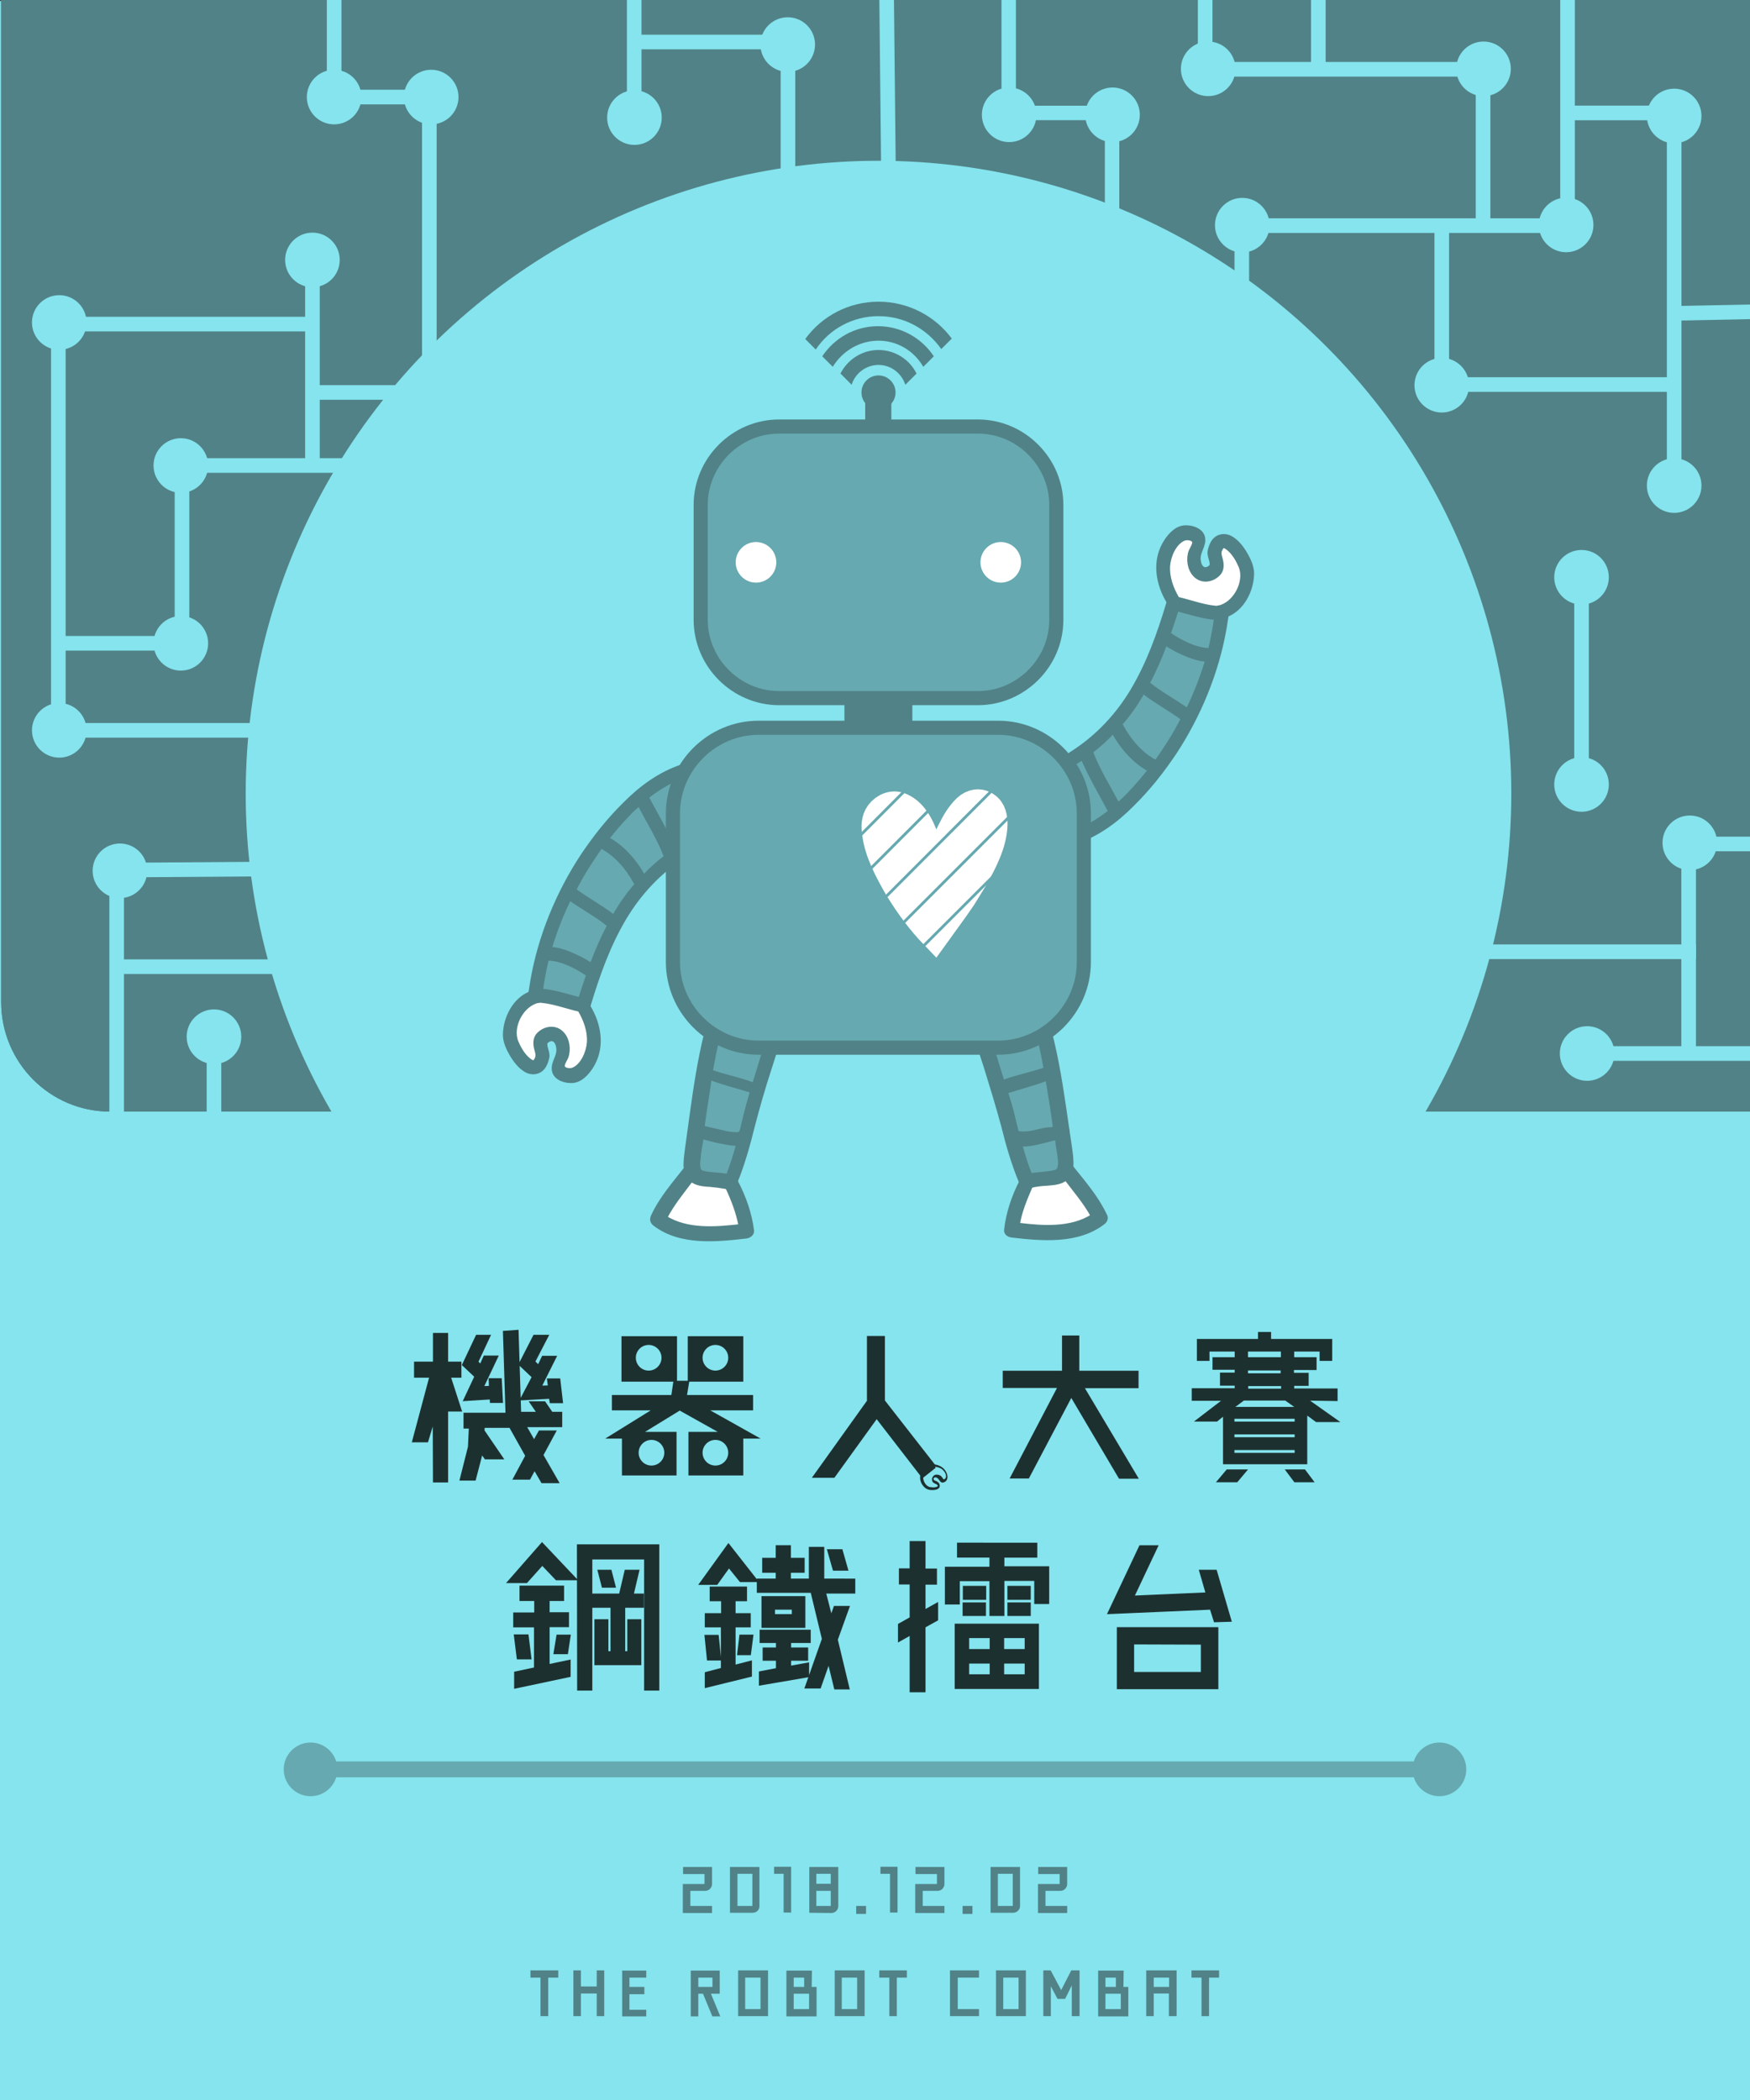<?xml version="1.0" encoding="utf-8"?>
<!-- Generator: Adobe Illustrator 21.1.0, SVG Export Plug-In . SVG Version: 6.00 Build 0)  -->
<svg version="1.1" id="圖層_1" xmlns="http://www.w3.org/2000/svg" xmlns:xlink="http://www.w3.org/1999/xlink" x="0px" y="0px"
	 viewBox="0 0 750 900" style="enable-background:new 0 0 750 900;" xml:space="preserve">
<rect x="0" y="0" width="750" height="900" fill="#333333" stroke="none"/>
<style type="text/css">
	.st0{fill:#85E4ED;}
	.st1{clip-path:url(#SVGID_2_);}
	.st2{fill:#518287;}
	.st3{fill:none;stroke:#85E4ED;stroke-width:6.267;stroke-miterlimit:10;}
	.st4{fill:#FFFFFF;}
	.st5{fill:#66A9B0;}
	.st6{fill:#518287;stroke:#518287;stroke-width:1.549;stroke-miterlimit:10;}
	.st7{fill:#66A9B0;stroke:#518287;stroke-width:6.051;stroke-miterlimit:10;}
	.st8{fill:#FFFFFF;stroke:#FFFFFF;stroke-width:12.391;stroke-miterlimit:10;}
	.st9{fill:none;stroke:#66A9B0;stroke-width:1.21;stroke-miterlimit:10;}
	.st10{fill:none;stroke:#85E4ED;stroke-width:6.194;stroke-miterlimit:10;}
	.st11{fill:#518287;stroke:#518287;stroke-width:0.922;stroke-miterlimit:10;}
	.st12{fill:#1D3030;stroke:#1D3030;stroke-width:1.1;stroke-miterlimit:10;}
	.st13{fill:#1D3030;}
	.st14{fill:none;stroke:#66A9B0;stroke-width:6.793;stroke-miterlimit:10;}
</style>
<rect y="0.4" class="st0" width="763" height="963.9"/>
<g>
	<g id="圖層_2_1_">
		<g>
			<g>
				<g>
					<g>
						<g>
							<g>
								<g>
									<g>
										<g>
											<g>
												<g>
													<g>
														<g>
															<g>
																<g>
																	<g>
																		<g>
																			<defs>
																				<path id="SVGID_1_" d="M751.5,476.4H47.2c-25.8,0-46.7-21-46.7-47v-646.7h751V476.4z"/>
																			</defs>
																			<clipPath id="SVGID_2_">
																				<use xlink:href="#SVGID_1_"  style="overflow:visible;"/>
																			</clipPath>
																			<g class="st1">
																				<g>
																					<g>
																						<polygon class="st2" points="1670.7,602.9 -784.9,593.3 -784.9,-469.9 1670.7,-460 																						"/>
																						<polygon class="st2" points="1948.6,670.3 -507,660.5 -507,-402.5 1948.6,-392.7 																						"/>
																						<g>
																							<path class="st3" d="M190.5-132.6"/>
																							<line class="st3" x1="-435.8" y1="-230.2" x2="-80.9" y2="-230.2"/>
																							<polyline class="st3" points="514.5,-195.3 800,-195.3 800,-287.5 																							"/>
																							<polyline class="st3" points="513.8,371.8 513.8,641.3 1013.7,641.3 1013.7,775.5 																							
																								"/>
																							<line class="st3" x1="487.8" y1="407.9" x2="726.9" y2="407.9"/>
																							<polyline class="st3" points="-274.8,96.7 -274.8,439.3 -442,439.3 																							"/>
																							<polyline class="st3" points="1931.4,552.4 1652.7,552.4 1652.7,331.5 1410.9,331.5 1410.9,747.9 
																								1361.8,747.9 																							"/>
																							<polyline class="st3" points="91.7,441 91.7,620.1 -43.6,620.1 -43.6,426 -195,426 -195,662.6 -560.2,662.6 
																								-560.2,775.5 																							"/>
																							<polyline class="st3" points="837.5,-140.7 716.5,-140.7 716.5,-52.3 671.8,-52.3 671.8,96.7 532.2,96.7 
																								532.2,180.9 																							"/>
																							<polyline class="st3" points="296.5,329.8 296.5,531.1 147.9,531.1 147.9,630.6 																							"/>
																							<polyline class="st3" points="582.2,370.7 582.2,524.3 915.3,524.3 915.3,406.1 1410.4,406.1 
																																															"/>
																							<polyline class="st3" points="-477.1,96.7 -377.6,96.7 -375.4,-64.7 -153.8,-64.7 																							
																								"/>
																							<polyline class="st3" points="-274.8,305.5 -194.3,305.5 -194.3,96.7 																							"/>
																							<polyline class="st3" points="1195.6,317.2 1310.9,317.2 1310.9,168.4 																							"/>
																							<line class="st3" x1="570.3" y1="-64.7" x2="570.3" y2="-196.3"/>
																							<line class="st3" x1="68.9" y1="-229.1" x2="68.9" y2="-527.1"/>
																							<polyline class="st3" points="311.6,-157.5 427.5,-157.5 427.5,-450.4 																							"/>
																							<polyline class="st3" points="-258,775.5 -258,720.4 23,720.4 																							"/>
																							<line class="st3" x1="409" y1="414.9" x2="409" y2="775.5"/>
																							<polyline class="st3" points="409,638 296.2,638 296.2,775.5 																							"/>
																							<polyline class="st3" points="677.6,641.3 677.6,694.6 817.6,694.6 817.6,775.5 																							"/>
																							<polyline class="st3" points="1232.5,674.2 1232.5,727.5 1362.6,727.5 1362.6,808.4 																							
																								"/>
																							<polyline class="st3" points="-195,563.1 -635.9,562.2 -635.9,674.8 																							"/>
																							<polyline class="st3" points="-24.9,176.2 -115.3,176.2 -115.3,426 																							"/>
																							<polyline class="st3" points="-43.6,486.3 50,486.3 50,372.9 330.9,370.9 																							"/>
																							<line class="st3" x1="23" y1="620.1" x2="23" y2="717.9"/>
																							<polyline class="st3" points="-70,-4.9 -70,41.5 -375.4,41.5 																							"/>
																							<line class="st3" x1="722.9" y1="-225.3" x2="722.9" y2="-441.2"/>
																							<line class="st3" x1="226.6" y1="-190.3" x2="226.6" y2="-132.6"/>
																							<line class="st3" x1="1082.6" y1="-287.5" x2="1082.6" y2="-238.8"/>
																							<line class="st3" x1="1159" y1="-287.5" x2="1159" y2="-168.7"/>
																							<polyline class="st3" points="1148.9,96.7 888.1,96.7 888.1,-49.7 																							"/>
																							<line class="st3" x1="677.8" y1="247.5" x2="677.8" y2="335.3"/>
																							<line class="st3" x1="888.1" y1="23.4" x2="1148.9" y2="23.4"/>
																							<polyline class="st3" points="1013.7,-100 1191,-100 1191,-21.7 																							"/>
																							<polyline class="st3" points="1148.9,136.7 1191,136.7 1191,406.5 																							"/>
																							<polyline class="st3" points="915.3,499.7 671.2,499.7 671.2,524.3 																							"/>
																							<polyline class="st3" points="817.6,323.2 1043.5,323.2 1043.5,406.5 																							"/>
																							<line class="st3" x1="915.3" y1="200.8" x2="915.3" y2="323.2"/>
																							<polyline class="st3" points="915.3,261.5 1118.4,261.5 1118.4,406.1 																							"/>
																							<polyline class="st3" points="518,567.3 627.3,567.3 627.3,763.8 																							"/>
																							<line class="st3" x1="582.2" y1="641.3" x2="582.2" y2="775.5"/>
																							<polyline class="st3" points="715.7,641.3 715.7,565.6 1118.4,565.6 1118.4,434.3 1410.4,434.3 
																																															"/>
																							<polyline class="st3" points="1715.9,620.1 1110.6,620.1 1110.6,775.5 																							"/>
																							<line class="st3" x1="1013.7" y1="697.6" x2="1110.6" y2="697.6"/>
																							<line class="st3" x1="926.1" y1="642.1" x2="926.1" y2="775.5"/>
																							<polyline class="st3" points="994.9,581.3 994.9,524.2 1118.4,524.2 																							"/>
																							<polyline class="st3" points="1715.9,677.3 1169.8,677.3 1169.8,775.5 																							"/>
																							<path class="st3" d="M-664.5,271.2"/>
																							<line class="st3" x1="-274.8" y1="183" x2="-477.1" y2="183"/>
																							<polyline class="st3" points="-102.1,717.9 -102.1,524.3 -194.3,524.3 																							"/>
																							<polyline class="st3" points="-319.9,560.5 -319.9,487.3 -618.3,487.3 -618.3,309.9 																							
																								"/>
																							<polyline class="st3" points="-347.3,439.3 -347.3,230.4 -477.1,230.4 																							"/>
																							<polyline class="st3" points="-435.8,-178.4 -261.5,-178.4 -261.5,-64.7 																							"/>
																							<polyline class="st3" points="-261.5,-110.8 -102.1,-110.8 -102.1,-4.9 																							"/>
																							<line class="st3" x1="-234.4" y1="-230.2" x2="-234.4" y2="-424.4"/>
																							<line class="st3" x1="-188.5" y1="-230.2" x2="-188.5" y2="-110.8"/>
																							<line class="st3" x1="39.1" y1="-254.3" x2="39.1" y2="-369.2"/>
																							<polyline class="st3" points="1521,335.3 1521,168.1 1286.6,168.1 1286.6,64.6 1148.7,64.6 
																																															"/>
																							<line class="st3" x1="1453.6" y1="168.1" x2="1453.6" y2="-35.2"/>
																							<polyline class="st3" points="1361.1,168.1 1361.1,230 1521,230 																							"/>
																							<polyline class="st3" points="1339.1,172.5 1339.1,108.4 1393,108.4 1393,-29.3 																							"/>
																							<polyline class="st3" points="324.8,492.2 326.8,677.3 173.2,677.3 102.8,677.3 102.8,775.5 
																																															"/>
																							<line class="st3" x1="-375.4" y1="614.6" x2="-269.7" y2="614.6"/>
																							<line class="st3" x1="-347.3" y1="701" x2="-347.3" y2="748"/>
																							<line class="st3" x1="-395.7" y1="294" x2="-395.7" y2="369.7"/>
																							<line class="st3" x1="-228.5" y1="363.5" x2="-165.6" y2="363.5"/>
																							<line class="st3" x1="-307.4" y1="-9.7" x2="-234.4" y2="-9.7"/>
																							<line class="st3" x1="-383.3" y1="-123.5" x2="-319.9" y2="-123.5"/>
																							<line class="st3" x1="352.8" y1="682.9" x2="352.8" y2="739.8"/>
																							<line class="st3" x1="1263.4" y1="359.6" x2="1366.1" y2="359.6"/>
																							<line class="st3" x1="880.6" y1="608.5" x2="954.4" y2="608.5"/>
																							<line class="st3" x1="522.8" y1="706.4" x2="522.8" y2="748"/>
																							<line class="st3" x1="810.9" y1="4.2" x2="810.9" y2="78.2"/>
																							<line class="st3" x1="965.8" y1="455.4" x2="1043.5" y2="455.4"/>
																							<line class="st3" x1="1181.9" y1="494.3" x2="1181.9" y2="567.3"/>
																							<line class="st3" x1="686.7" y1="451.5" x2="830.2" y2="451.5"/>
																							<line class="st3" x1="954.4" y1="-168.7" x2="954.4" y2="-95.6"/>
																							<line class="st3" x1="149.2" y1="732.4" x2="227.2" y2="732.4"/>
																							<polyline class="st3" points="1232.8,436.5 1231.6,536.4 1410.4,537.9 																							"/>
																							<polyline class="st3" points="1452.6,334.8 1452.6,392.5 1510.2,392.5 1510.2,675 1296.9,675 1296.9,796.9 
																																															"/>
																							<polyline class="st3" points="-491.9,-439.3 -491.9,-306.8 -436.2,-306.8 -438.2,36.5 -476.4,36.5 
																								-478.1,308.7 -440.8,308.7 -440.8,443.8 																							"/>
																							<line class="st3" x1="1441.4" y1="451.6" x2="1441.4" y2="558.2"/>
																							<line class="st3" x1="1205" y1="20.4" x2="1332.8" y2="20.4"/>
																							<line class="st3" x1="1434.7" y1="230" x2="1434.7" y2="331.5"/>
																							<line class="st3" x1="-560.2" y1="490.5" x2="-560.2" y2="566"/>
																							<line class="st3" x1="-570.8" y1="355.5" x2="-570.8" y2="443.8"/>
																							<line class="st3" x1="-447.4" y1="139.3" x2="-319.4" y2="139.3"/>
																							<polyline class="st3" points="1453.6,17.2 1536.5,17.2 1536.5,-109.1 1637.4,-109.1 																							
																								"/>
																							<line class="st3" x1="-498.1" y1="527.4" x2="-395.2" y2="527.4"/>
																							<line class="st3" x1="-552.4" y1="96.7" x2="-552.4" y2="183"/>
																						</g>
																						<g>
																							<circle class="st0" cx="-43.6" cy="425.9" r="11.7"/>
																							<circle class="st0" cx="50" cy="487.9" r="11.7"/>
																							<circle class="st0" cx="-43.6" cy="620.1" r="11.7"/>
																							<circle class="st0" cx="-195" cy="426" r="11.7"/>
																							<circle class="st0" cx="-103.4" cy="524.3" r="11.7"/>
																							<circle class="st0" cx="-195" cy="662.6" r="11.7"/>
																							<circle class="st0" cx="-258" cy="720.4" r="11.7"/>
																							<circle class="st0" cx="-319.9" cy="488.8" r="11.7"/>
																							<circle class="st0" cx="-616.5" cy="488.8" r="11.7"/>
																							<circle class="st0" cx="-375.4" cy="614.6" r="11.7"/>
																							<circle class="st0" cx="-269.7" cy="614.6" r="11.7"/>
																							<circle class="st0" cx="-347.3" cy="697.3" r="11.7"/>
																							<circle class="st0" cx="-347.3" cy="751.5" r="11.7"/>
																							<circle class="st0" cx="-274.8" cy="439.3" r="11.7"/>
																							<circle class="st0" cx="-347.3" cy="230.4" r="11.7"/>
																							<circle class="st0" cx="-549" cy="230.4" r="11.7"/>
																							<circle class="st0" cx="-444.6" cy="139.2" r="11.7"/>
																							<circle class="st0" cx="-318.9" cy="139.2" r="11.7"/>
																							<circle class="st0" cx="-439.9" cy="309" r="11.7"/>
																							<circle class="st0" cx="-439.9" cy="439.3" r="11.7"/>
																							<circle class="st0" cx="-502.5" cy="528.6" r="11.7"/>
																							<circle class="st0" cx="-395.7" cy="528.6" r="11.7"/>
																							<circle class="st0" cx="-395.7" cy="294" r="11.7"/>
																							<circle class="st0" cx="-395.7" cy="371.7" r="11.7"/>
																							<circle class="st0" cx="-194.3" cy="305.5" r="11.7"/>
																							<circle class="st0" cx="-274.8" cy="96.7" r="11.7"/>
																							<circle class="st0" cx="-375.4" cy="93.9" r="11.7"/>
																							<circle class="st0" cx="-375.4" cy="-64.7" r="11.7"/>
																							<circle class="st0" cx="-437" cy="34.9" r="11.7"/>
																							<circle class="st0" cx="-261.5" cy="-178.4" r="11.7"/>
																							<circle class="st0" cx="-313.9" cy="-123.5" r="11.7"/>
																							<circle class="st0" cx="-228.8" cy="-9.7" r="11.7"/>
																							<circle class="st0" cx="-313.9" cy="-9.7" r="11.7"/>
																							<circle class="st0" cx="-662.6" cy="309" r="11.7"/>
																							<circle class="st0" cx="-662.6" cy="31.8" r="11.7"/>
																							<circle class="st0" cx="-571.4" cy="351.8" r="11.7"/>
																							<circle class="st0" cx="-571.4" cy="448.8" r="11.7"/>
																							<circle class="st0" cx="-633.6" cy="561.3" r="11.7"/>
																							<circle class="st0" cx="-103.4" cy="-109.9" r="11.7"/>
																							<circle class="st0" cx="-153.8" cy="-4.9" r="11.7"/>
																							<circle class="st0" cx="-80.2" cy="-230.2" r="11.7"/>
																							<circle class="st0" cx="39.1" cy="-255.2" r="11.7"/>
																							<circle class="st0" cx="39.1" cy="-369.7" r="11.7"/>
																							<line class="st3" x1="513.4" y1="-299.9" x2="513.4" y2="-373.9"/>
																							<circle class="st0" cx="513.4" cy="-300.7" r="11.7"/>
																							<circle class="st0" cx="315.8" cy="-361.3" r="11.7"/>
																							<circle class="st0" cx="315.8" cy="-288.8" r="11.7"/>
																							<circle class="st0" cx="513.4" cy="-374.5" r="11.7"/>
																							<circle class="st0" cx="658.2" cy="-360" r="11.7"/>
																							<circle class="st0" cx="658.2" cy="-277.1" r="11.7"/>
																							<circle class="st0" cx="227.5" cy="-190.3" r="11.7"/>
																							<circle class="st0" cx="227.5" cy="-132.6" r="11.7"/>
																							<circle class="st0" cx="271.9" cy="50.4" r="11.7"/>
																							<circle class="st0" cx="272.9" cy="-64.9" r="11.7"/>
																							<circle class="st0" cx="337.6" cy="19.1" r="11.7"/>
																							<circle class="st0" cx="432.5" cy="-53.7" r="11.7"/>
																							<circle class="st0" cx="716.5" cy="-140.1" r="11.7"/>
																							<circle class="st0" cx="716.5" cy="-53.1" r="11.7"/>
																							<circle class="st0" cx="432.5" cy="49.2" r="11.7"/>
																							<circle class="st0" cx="476.8" cy="49.2" r="11.7"/>
																							<circle class="st0" cx="290.9" cy="120.4" r="11.7"/>
																							<circle class="st0" cx="427.5" cy="-157.5" r="11.7"/>
																							<circle class="st0" cx="474.4" cy="-253.6" r="11.7"/>
																							<circle class="st0" cx="602.3" cy="-258.2" r="11.7"/>
																							<circle class="st0" cx="570.3" cy="-64.7" r="11.7"/>
																							<circle class="st0" cx="532.4" cy="96.5" r="11.7"/>
																							<circle class="st0" cx="635.8" cy="29.5" r="11.7"/>
																							<path class="st0" d="M514.1-206.8c8-1.3,14.8,5.5,13.5,13.5c-0.8,4.8-4.7,8.7-9.5,9.5
																								c-8,1.3-14.8-5.5-13.5-13.5C505.4-202.1,509.3-206,514.1-206.8z"/>
																							<circle class="st0" cx="817.6" cy="-214.3" r="11.7"/>
																							<circle class="st0" cx="904.6" cy="-135.3" r="11.7"/>
																							<circle class="st0" cx="1081.3" cy="-238.8" r="11.7"/>
																							<circle class="st0" cx="904.6" cy="-238.8" r="11.7"/>
																							<circle class="st0" cx="1012.2" cy="-168.7" r="11.7"/>
																							<circle class="st0" cx="954.4" cy="-175.9" r="11.7"/>
																							<circle class="st0" cx="954.4" cy="-88.4" r="11.7"/>
																							<circle class="st0" cx="1189.6" cy="-100" r="11.7"/>
																							<circle class="st0" cx="1012.2" cy="28.3" r="11.7"/>
																							<circle class="st0" cx="888.1" cy="96.7" r="11.7"/>
																							<circle class="st0" cx="810.9" cy="-5.1" r="11.7"/>
																							<circle class="st0" cx="810.9" cy="78.2" r="11.7"/>
																							<circle class="st0" cx="671.2" cy="96.4" r="11.7"/>
																							<path class="st0" d="M662.7-61.7c12.5-9.5,26.6,4.6,17.1,17.1C667.3-35.1,653.2-49.2,662.7-61.7z"/>
																							<circle class="st0" cx="1016.9" cy="151.7" r="11.7"/>
																							<circle class="st0" cx="677.8" cy="247.4" r="11.7"/>
																							<circle class="st0" cx="677.8" cy="336.2" r="11.7"/>
																							<circle class="st0" cx="582.2" cy="524.3" r="11.7"/>
																							<circle class="st0" cx="1271.4" cy="359.6" r="11.7"/>
																							<circle class="st0" cx="915.3" cy="524.3" r="11.7"/>
																							<circle class="st0" cx="715.7" cy="567.3" r="11.7"/>
																							<circle class="st0" cx="1367.3" cy="359.6" r="11.7"/>
																							<circle class="st0" cx="1205.4" cy="19.8" r="11.7"/>
																							<circle class="st0" cx="1334.3" cy="1" r="11.7"/>
																							<circle class="st0" cx="626.7" cy="569.1" r="11.7"/>
																							<circle class="st0" cx="296.2" cy="638" r="11.7"/>
																							<circle class="st0" cx="352.8" cy="677.3" r="11.7"/>
																							<circle class="st0" cx="352.8" cy="748" r="11.7"/>
																							<circle class="st0" cx="513.8" cy="641.3" r="11.7"/>
																							<circle class="st0" cx="522.8" cy="700.7" r="11.7"/>
																							<circle class="st0" cx="522.8" cy="755.2" r="11.7"/>
																							<circle class="st0" cx="817.6" cy="694.6" r="11.7"/>
																							<circle class="st0" cx="1013.7" cy="642.1" r="11.7"/>
																							<circle class="st0" cx="1118.4" cy="566.3" r="11.7"/>
																							<circle class="st0" cx="1181.9" cy="490.5" r="11.7"/>
																							<circle class="st0" cx="1181.9" cy="570.7" r="11.7"/>
																							<circle class="st0" cx="1441.8" cy="451.7" r="11.7"/>
																							<circle class="st0" cx="1453.4" cy="393.5" r="11.7"/>
																							<circle class="st0" cx="1441.8" cy="551.4" r="11.7"/>
																							<circle class="st0" cx="1243.9" cy="535.7" r="11.7"/>
																							<circle class="st0" cx="1118.4" cy="433.8" r="11.7"/>
																							<circle class="st0" cx="1049.4" cy="455.4" r="11.7"/>
																							<circle class="st0" cx="959" cy="455.4" r="11.7"/>
																							<circle class="st0" cx="994.9" cy="524.2" r="11.7"/>
																							<circle class="st0" cx="878.1" cy="608.5" r="11.7"/>
																							<circle class="st0" cx="956.1" cy="608.5" r="11.7"/>
																							<circle class="st0" cx="1110.6" cy="624.3" r="11.7"/>
																							<circle class="st0" cx="915.3" cy="406.1" r="11.7"/>
																							<circle class="st0" cx="680.2" cy="451.5" r="11.7"/>
																							<circle class="st0" cx="724.2" cy="361.2" r="11.7"/>
																							<circle class="st0" cx="672.6" cy="504.9" r="11.7"/>
																							<circle class="st0" cx="834" cy="425.5" r="11.7"/>
																							<circle class="st0" cx="1169.8" cy="677.3" r="11.7"/>
																							<circle class="st0" cx="147.9" cy="532.9" r="11.7"/>
																							<circle class="st0" cx="251.1" cy="677.3" r="11.7"/>
																							<circle class="st0" cx="227.2" cy="732.4" r="11.7"/>
																							<circle class="st0" cx="149.2" cy="732.4" r="11.7"/>
																							<circle class="st0" cx="1043.5" cy="321.9" r="11.7"/>
																							<circle class="st0" cx="1119.1" cy="261.6" r="11.7"/>
																							<circle class="st0" cx="1412" cy="333.5" r="11.7"/>
																							<circle class="st0" cx="915.3" cy="321.9" r="11.7"/>
																							<circle class="st0" cx="-228.5" cy="363.5" r="11.7"/>
																							<circle class="st0" cx="-165.6" cy="363.5" r="11.7"/>
																							<circle class="st0" cx="-70" cy="41.6" r="11.7"/>
																							<circle class="st0" cx="1362.8" cy="230.5" r="11.7"/>
																							<circle class="st0" cx="1519.9" cy="166.5" r="11.7"/>
																							<circle class="st0" cx="1510.3" cy="434.1" r="11.7"/>
																							<circle class="st0" cx="1191" cy="136.7" r="11.7"/>
																							<circle class="st0" cx="1288" cy="67" r="11.7"/>
																							<circle class="st0" cx="1338.4" cy="109.7" r="11.7"/>
																							<circle class="st0" cx="1390.8" cy="109.7" r="11.7"/>
																							<circle class="st0" cx="1288" cy="165.9" r="11.7"/>
																							<circle class="st0" cx="1311.3" cy="317.2" r="11.7"/>
																							<circle class="st0" cx="244.2" cy="-230.2" r="11.7"/>
																							<circle class="st0" cx="351.3" cy="-230.2" r="11.7"/>
																							<circle class="st0" cx="196.1" cy="-368.5" r="11.7"/>
																							<circle class="st0" cx="-115.3" cy="176.2" r="11.7"/>
																							<circle class="st0" cx="82.7" cy="620.1" r="11.7"/>
																							<circle class="st0" cx="23" cy="720.4" r="11.7"/>
																							<circle class="st0" cx="91.7" cy="444.3" r="11.7"/>
																							<circle class="st0" cx="51.4" cy="373.2" r="11.7"/>
																							<circle class="st0" cx="-597.5" cy="185.3" r="11.7"/>
																							<circle class="st0" cx="-597.5" cy="270.6" r="11.7"/>
																							<circle class="st0" cx="-583.9" cy="93.9" r="11.7"/>
																							<circle class="st0" cx="-628.6" cy="-1" r="11.7"/>
																							<circle class="st0" cx="-541.3" cy="-1" r="11.7"/>
																						</g>
																					</g>
																					<line class="st3" x1="-713.4" y1="139.7" x2="-800.7" y2="139.7"/>
																					<polyline class="st3" points="-540.7,30.8 -540.7,-2.3 -630.1,-2.3 -630.1,-194.1 																					"/>
																					<polyline class="st3" points="-618.3,364.3 -690.1,364.8 -800.7,364.8 																					"/>
																					<line class="st3" x1="-713.4" y1="562.2" x2="-713.4" y2="364.3"/>
																				</g>
																			</g>
																		</g>
																	</g>
																</g>
															</g>
														</g>
													</g>
												</g>
											</g>
										</g>
									</g>
								</g>
							</g>
						</g>
					</g>
				</g>
				<g>
					<g>
						<circle class="st0" cx="376.5" cy="340.1" r="271.2"/>
						<g>
							<g>
								<g>
									<g>
										<g>
											<path class="st4" d="M318.2,525.2c-1-5.9-3.3-11.6-5.9-17c-2.4-0.5-4.6-0.8-7-1c-2.2-0.2-4.6-0.3-6.7-1.3
												c-0.6-0.3-1.3-0.6-1.7-1.1c-4.1,5.4-8.4,10.7-11.6,16.7C294.8,527.6,307.2,526.4,318.2,525.2z"/>
											<g>
												<path class="st5" d="M319,408.7c3.6,0.8,7.3,2,10.7,3.3c3.3,1.2,6.5,2.5,9.6,4.2c1.1-3.4,2.3-6.8,4.2-9.9
													c0-0.2,0.2-0.2,0.2-0.3c-1.4-0.8-2.6-1.4-4-2.2c-5-3.1-9.6-6.7-13.8-10.7c-1.9,2.6-3.3,5.7-4.3,8.7
													C320.6,404.1,319.8,406.4,319,408.7z"/>
												<path class="st5" d="M319,441.1c-2.1-0.8-4.3-1.8-6.3-2.7c-0.9-0.5-2.1-0.8-3-1.3c-0.3,1-0.6,2.1-0.8,3
													c-1.6,6.2-3,12.4-4.1,18.6c6.2,2.2,12.6,3.3,18.8,5.6c0.9-3.2,1.9-6.5,3-9.7c1.1-3.3,2.2-6.9,3.2-10.2
													C326,443.8,322.5,442.6,319,441.1z"/>
												<path class="st5" d="M304.2,462.6c-0.6,3.4-1.1,6.8-1.5,10.2c-0.5,3.6-0.9,7-1.5,10.5c0.6,0.2,1.4,0.3,2,0.5
													c2,0.5,4.2,1.1,6.2,1.4c1.9,0.3,3.7,0.8,5.7,0.8c0.6,0,1.2,0,1.9-0.2c0.2,0,0.5-0.2,0.6-0.2c0.5-2,1.1-4,1.5-6
													c0.9-3.9,2-7.7,3.1-11.5C316.1,466.3,309.9,465,304.2,462.6z"/>
												<path class="st5" d="M317.6,412.8c-0.5,1.2-0.8,2.5-1.2,3.7c-1.9,5.6-3.7,11.2-5.4,16.7c1.2,0.5,2.3,0.9,3.4,1.4
													c2,0.8,4.2,1.7,6.2,2.5c3.3,1.2,6.7,2.5,10.2,3.3c1.2-3.9,2.6-7.7,4-11.6c0.9-2.6,1.9-5.3,2.9-7.9
													c-3.3-2-6.8-3.4-10.4-4.6C324.1,414.9,320.7,414.2,317.6,412.8z"/>
												<path class="st5" d="M309,489.7c-2.3-0.5-4.5-1.1-6.7-1.5c-0.6-0.2-1.2-0.3-1.9-0.5c0,0.5-0.2,1.1-0.2,1.5
													c-0.3,2.6-0.9,5.3-1.1,7.9c0,1.4-0.2,2.8,0.3,4c0.2,0.3,0.8,0.9,1.2,1.1c1.1,0.3,2,0.5,3.1,0.6c2.6,0.2,5.3,0.5,7.9,0.9
													c1.7-4.3,3.1-8.7,4.3-13.2c-0.3,0-0.5,0.2-0.8,0.2C313.2,490.5,311,490.2,309,489.7z"/>
											</g>
											<path class="st2" d="M304.8,458.4c-0.3-0.2-0.6-0.2-1.1-0.3c-2.2-0.8-3.7,2.9-1.5,3.9c0.6,0.3,1.2,0.5,1.9,0.8
												c5.9,2.3,11.9,3.7,18,5.6c0.6,0.2,1.1,0.3,1.7,0.5c2.8,0.9,3.7-3.3,1.1-4.2c-0.5-0.2-1.1-0.3-1.5-0.6
												C317.3,461.7,310.8,460.6,304.8,458.4z"/>
											<path class="st2" d="M320.6,437.1c-2-0.8-4.2-1.7-6.2-2.5c-1.1-0.5-2.3-0.9-3.4-1.4c-0.8-0.3-1.7-0.5-2.5-0.6
												c-2-0.3-3.4,2.2-1.4,3.4c0.8,0.5,1.7,0.9,2.8,1.4c0.9,0.5,2,0.8,2.9,1.2c2,0.9,4.2,1.7,6.2,2.6c3.4,1.4,7,2.6,10.5,3.4
												c0.5,0.2,0.9,0.2,1.5,0.3c2.8,0.5,4-3.9,1.2-4.3c-0.5,0-0.9-0.2-1.2-0.3C327.2,439.6,323.8,438.3,320.6,437.1z"/>
											<path class="st2" d="M319,408.7c-0.8-0.2-1.5-0.3-2.3-0.5c-2-0.3-3.4,2.3-1.4,3.4c0.8,0.5,1.5,0.8,2.3,1.1
												c3.1,1.2,6.5,2.2,9.6,3.3c3.6,1.2,7.1,2.6,10.4,4.6c0.5,0.3,0.9,0.5,1.4,0.8c2.5,1.7,4.8-2.3,2.3-4
												c-0.6-0.5-1.4-0.9-2.2-1.2c-3.1-1.7-6.4-3.1-9.6-4.2C326.2,410.7,322.6,409.5,319,408.7z"/>
											<g>
												<path class="st6" d="M343.7,406.1c0,0.2-0.2,0.2-0.2,0.3c-1.9,3.1-3.1,6.5-4.2,9.9c0.8,0.5,1.4,0.8,2.2,1.2
													c2.5,1.7,0.2,5.6-2.3,4c-0.5-0.3-0.9-0.6-1.4-0.8c-0.9,2.6-1.9,5.3-2.9,7.9c-1.4,3.9-2.6,7.7-4,11.6
													c0.5,0.2,0.9,0.2,1.2,0.3c2.8,0.5,1.7,4.8-1.2,4.3c-0.5-0.2-1.1-0.2-1.5-0.3c-1.1,3.3-2.2,6.7-3.1,9.9
													c-0.9,3.1-2,6.4-2.9,9.4c0.5,0.2,1.1,0.3,1.5,0.6c2.6,1.1,1.5,5.1-1.1,4.2c-0.6-0.2-1.1-0.3-1.7-0.5
													c-1.1,3.9-2.2,7.6-3.1,11.5c-0.5,2-0.9,4-1.5,6c0.2,0,0.3,0,0.5,0s0.5,0,0.6,0.2c1.2,0.2,2,1.5,1.5,2.8
													c0,0-0.2,0.2-0.2,0.6c-0.2,0.3-0.5,0.6-0.8,0.8c-0.3,0.2-0.9,0.3-1.2,0.5c-0.5,0.2-1.1,0.2-1.7,0.2
													c-1.2,4.5-2.6,8.8-4.3,13.2c-2.6-0.5-5.3-0.6-7.9-0.9c-1.1-0.2-2-0.2-3.1-0.6c-0.5-0.2-1.1-0.6-1.2-1.1
													c-0.5-1.2-0.5-2.8-0.3-4c0.2-2.6,0.6-5.3,1.1-7.9c0-0.5,0.2-0.9,0.2-1.5c-1.2-0.3-2.3-0.6-3.6-1.1
													c-1.9-0.8-0.9-3.9,0.9-3.7c1.1,0,2,0.3,3.1,0.6c0.5-3.6,0.9-7,1.5-10.5c0.5-3.4,1.1-6.8,1.5-10.2
													c-0.6-0.3-1.2-0.5-1.9-0.8c-2.2-0.9-0.6-4.6,1.5-3.9c0.3,0.2,0.6,0.2,1.1,0.3c1.1-6,2.3-12.1,4-18.1
													c0.3-0.9,0.6-2,0.8-2.9c-0.9-0.5-1.9-0.8-2.8-1.4c-2-1.2-0.6-3.7,1.4-3.4c0.8,0.2,1.7,0.3,2.5,0.6
													c1.7-5.6,3.7-11.2,5.4-16.7c0.5-1.2,0.8-2.5,1.2-3.7c-0.8-0.3-1.5-0.6-2.3-1.1c-2-1.1-0.5-3.7,1.4-3.4
													c0.8,0.2,1.5,0.3,2.3,0.5c0.8-2.3,1.7-4.6,2.6-7c1.2-2.8,2.5-6,4.3-8.7c0.3-0.5,0.8-1.1,1.1-1.4c2-2-1.1-5-3.1-3.1
													c-0.5,0.5-0.8,0.8-1.2,1.2c-4.2,4.6-6.4,11.3-8.4,16.9c-2.5,7-4.5,14.1-7,21.1c-7.4,20.8-9.6,42.9-12.7,64.6
													c-0.3,2.5-0.8,5.6-0.5,8.2c1.9-1.7,5.1,0.9,3.6,3.1c-0.5,0.6-0.8,1.1-1.2,1.7c0.5,0.5,1.1,0.8,1.7,1.1
													c2,0.9,4.3,1.1,6.5,1.2c2.3,0.2,4.5,0.5,6.8,0.9c-0.2-0.3-0.3-0.6-0.5-1.1c-1.2-2.8,2.6-5.1,4-2.3
													c0.2,0.5,0.3,0.8,0.6,1.2c3.1-7.6,5.3-15.5,7.3-23.5c2.2-8.5,4.6-16.9,7.3-25.1c2.8-8.7,5.4-17.3,8.5-25.9
													c1.4-4.2,3.1-8.2,4.5-12.4c1.2-3.6,2.3-7.4,4.3-10.7c0.2-0.2,0.2-0.5,0.3-0.6C348.5,405.8,345.2,404.1,343.7,406.1z"/>
												<path class="st6" d="M311.1,507.7c0.2,0.3,0.3,0.6,0.5,1.1c2.5,5.3,4.6,10.8,5.7,16.6c-10.7,1.2-22.6,2.2-32.1-3.6
													c3.1-5.9,7.3-11,11.3-16.3c0.5-0.6,0.8-1.1,1.2-1.7c1.5-2.2-1.9-4.8-3.6-3.1c0,0-0.2,0.2-0.3,0.2
													c-5.1,6.5-10.7,12.9-14.1,20.4c-0.6,1.4-0.3,2.5,0.9,3.4c11,8.4,26.5,6.8,39.3,5.3c1.2-0.2,2.6-1.1,2.5-2.5
													c-0.9-7.3-3.4-14.4-6.8-20.9c-0.2-0.5-0.3-0.8-0.6-1.2C313.8,502.6,309.9,504.9,311.1,507.7z"/>
												<path class="st6" d="M315.6,486c-1.9,0-3.9-0.3-5.7-0.8c-2-0.5-4.2-0.9-6.2-1.4c-0.6-0.2-1.2-0.3-2-0.5
													c-1.1-0.3-2-0.5-3.1-0.6c-1.9,0-2.9,2.9-0.9,3.7c1.1,0.5,2.3,0.8,3.6,1.1c0.6,0.2,1.2,0.3,1.9,0.5
													c2.2,0.6,4.5,1.2,6.7,1.5c2,0.5,4.2,0.8,6.4,0.8c0.3,0,0.5,0,0.8-0.2c0.6,0,1.1,0,1.7-0.2c0.5-0.2,0.9-0.3,1.2-0.5
													c0.3-0.2,0.6-0.5,0.8-0.8s0.2-0.5,0.2-0.6c0.5-1.1-0.3-2.6-1.5-2.8c-0.2,0-0.5-0.2-0.6-0.2c-0.2,0-0.3,0-0.5,0
													s-0.3,0.2-0.6,0.2C316.8,486,316.2,486,315.6,486z"/>
											</g>
										</g>
										<g>
											<path class="st4" d="M229.5,429c-0.2,0-0.2,0-0.3,0c-6.2,2.3-10.5,10.8-8.1,16.9c1.1,2.6,2.6,5.4,4.8,7.4
												c0.6,0.6,1.9,1.5,2.5,1.5c0.3,0,0.3,0,0.5-0.2c0.5-0.5,0.8-0.9,0.9-1.4c0.8-1.7-0.3-3.3-0.5-5c-0.3-1.9,0-3.7,1.2-5.3
												c2.8-3.1,7.4-3.6,10.4-0.3c2.3,2.6,2.9,6.8,1.7,10.1c-0.3,0.9-1.9,3.1-1.5,4c0.5,1.5,3.1,1.7,4.3,1.2
												c4-1.7,6.5-7.3,6.7-11.5c0.3-5-1.2-9.6-3.9-13.9c-0.2,0-0.2,0-0.3,0C242.1,431.3,235.9,429,229.5,429z"/>
											<g>
												<path class="st5" d="M277.2,341.5c4,7.7,8.7,15,11.8,23.1c1.2-0.8,2.5-1.5,3.7-2.3c-0.5-9.8-0.6-19.7-0.3-29.4
													C286.8,334.7,281.7,337.8,277.2,341.5z"/>
												<path class="st5" d="M273.8,344.5c-1.7,1.5-3.3,3.1-4.8,4.6c-3.1,3.3-6,6.7-8.8,10.2c6.7,3.4,12.1,9.9,15.8,16.4
													c2.9-3.1,6-6,9.4-8.5C282.5,359.2,277.8,351.9,273.8,344.5z"/>
												<path class="st5" d="M257.5,362.9c-2.2,2.9-4.2,5.9-6,9c-1.9,3.1-3.7,6.2-5.3,9.4c5.6,4,11.6,7.3,17,11.5
													c0.3-0.6,0.6-1.1,0.9-1.7c2.6-4.3,5.6-8.4,8.8-12.1c-0.2-0.2-0.3-0.3-0.5-0.5C269.2,372.3,263.9,366,257.5,362.9z"/>
												<path class="st5" d="M244.1,385c-3.4,6.8-6.2,14.1-8.4,21.4c2.8,0.2,5.6,1.1,8.2,2c3.4,1.4,6.7,2.9,9.6,5
													c2.2-5.9,4.6-11.5,7.6-17c0,0-0.2,0-0.2-0.2C255.7,392.2,249.7,389.1,244.1,385z"/>
												<path class="st5" d="M234.5,410.9c-1.2,4.6-2,9.3-2.6,13.9c5.7,0.5,11.2,2.3,16.7,3.7c1.1-3.7,2.3-7.3,3.6-10.8
													c-0.2,0-0.3-0.2-0.5-0.2C246.9,414.2,240.5,410.7,234.5,410.9z"/>
											</g>
											<g>
												<path class="st6" d="M231.1,424.7c0.3,0,0.5,0,0.8,0c0.6-4.6,1.5-9.3,2.6-13.9c-0.5,0-0.9,0-1.4,0c-2.8,0.3-2.8-4,0-4.3
													c0.9-0.2,1.7-0.2,2.6,0c2.2-7.3,5-14.6,8.4-21.4c-0.3-0.2-0.6-0.5-0.9-0.6c-2.2-1.7,0-5.4,2.2-3.7
													c0.3,0.2,0.5,0.3,0.8,0.5c1.7-3.3,3.4-6.4,5.3-9.4c1.9-3.1,4-6,6-9c-0.2,0-0.2-0.2-0.3-0.2c-2.5-1.2-0.3-5,2.2-3.7
													c0.3,0.2,0.5,0.3,0.8,0.5c2.8-3.6,5.7-7,8.8-10.2c1.5-1.7,3.3-3.3,4.8-4.6c-0.3-0.6-0.8-1.4-1.1-2.2
													c-1.2-2.5,2.5-4.6,3.7-2.2c0.3,0.5,0.5,0.9,0.8,1.4c4.6-3.7,9.6-6.7,15.2-8.8c0.3-0.2,0.6-0.2,0.8-0.3
													c2.5-0.8,1.5-4.5-0.6-4.2c-0.2,0-0.3,0-0.5,0c-9.6,3.3-17.5,9.1-24.6,16.3c-6.8,6.7-12.7,14.2-18,22.1
													c-10.5,16-18.1,34.4-21.4,53.3c-0.3,1.7-0.5,3.4-0.8,5.1c0.6-0.2,1.2-0.5,1.9-0.6C230.1,424.2,230.6,424.4,231.1,424.7z
													"/>
												<path class="st6" d="M293.5,361.6c-0.3,0.2-0.5,0.3-0.8,0.5c-1.2,0.8-2.5,1.5-3.7,2.3c0.3,0.8,0.6,1.4,0.8,2.2
													c0.9,2.6-3.3,3.7-4.2,1.2c0-0.2-0.2-0.5-0.3-0.6c-3.4,2.6-6.5,5.4-9.4,8.5c0.2,0.2,0.3,0.5,0.3,0.6
													c1.2,2.2-1.7,4.2-3.3,2.6c-3.3,3.7-6.2,7.7-8.8,12.1c-0.3,0.6-0.6,1.1-0.9,1.7c0.3,0.2,0.5,0.3,0.8,0.6
													c2.2,1.7-0.8,4.6-2.9,3.1c-2.9,5.4-5.4,11.2-7.6,17c0.2,0,0.2,0.2,0.3,0.2c2.2,1.4,0.5,4.8-1.7,3.9
													c-1.2,3.6-2.5,7.3-3.6,10.8c0.3,0,0.5,0.2,0.8,0.2c0.5,0.2,0.9,0.5,1.1,0.8c0.6,0,1.2,0.3,1.7,0.9
													c0.2,0.2,0.2,0.3,0.3,0.5c3.9-12.9,8.4-25.6,15.3-37.2c6.4-10.7,14.9-19.8,25.4-26.6c0.9-0.6,1.7-1.1,2.6-1.7
													C298.1,364.1,296,360.3,293.5,361.6z"/>
												<path class="st6" d="M250.4,429.3c-1.5-0.2-3.1,1.5-2.2,3.3c0,0.2,0.2,0.2,0.2,0.3c2.5,4.3,4.2,9,3.9,13.9
													c-0.3,4-2.6,9.8-6.7,11.5c-1.2,0.5-3.9,0.3-4.3-1.2c-0.3-0.9,1.2-3.3,1.5-4c1.2-3.3,0.6-7.6-1.7-10.1
													c-2.9-3.3-7.6-2.6-10.4,0.3c-1.4,1.5-1.5,3.4-1.2,5.3c0.3,1.7,1.2,3.3,0.5,5c-0.3,0.6-0.6,1.1-0.9,1.4
													c-0.2,0.2-0.3,0.2-0.5,0.2c-0.6,0-1.9-0.9-2.5-1.5c-2.2-2-3.7-4.8-4.8-7.4c-2.3-6.2,2-14.7,8.1-16.9
													c0.5-0.2,0.8-0.3,1.2-0.3c2-0.5,1.9-2.8,0.6-3.9c-0.5-0.3-1.1-0.5-1.7-0.3c-0.6,0.2-1.2,0.3-1.9,0.6
													c-7.1,2.6-11.2,10.7-11.3,18c0,2.9,1.4,6,2.9,8.5c1.5,2.6,3.6,5.3,6.2,6.8c2.5,1.4,5.4,1.1,7.3-1.1
													c1.1-1.4,1.7-3.1,2-4.8c0.2-1.9-0.9-3.6-0.9-5.3c-0.2-1.4,2.2-2.6,3.4-2c1.4,0.6,1.9,2.5,2,3.9c0.3,3.4-2.5,5.9-1.9,9.3
													c0.6,3.7,5.7,5,8.7,4.5c3.6-0.6,6.5-4.2,8.2-7.3c4.3-7.9,2.6-17.2-1.9-24.6c-0.2-0.2-0.2-0.3-0.3-0.5
													C251.7,429.6,251,429.3,250.4,429.3z"/>
												<path class="st6" d="M235.7,406.6c-0.9,0-1.7,0-2.6,0c-2.8,0.3-2.8,4.6,0,4.3c0.5,0,0.9,0,1.4,0c6,0,12.4,3.4,17,6.5
													c0.2,0.2,0.3,0.2,0.5,0.2c2.2,0.9,3.9-2.5,1.7-3.9c-0.2,0-0.2-0.2-0.3-0.2c-2.9-2-6.2-3.6-9.6-5
													C241.3,407.5,238.5,406.7,235.7,406.6z"/>
												<path class="st6" d="M245.3,380.7c-2.3-1.7-4.3,2.2-2.2,3.7c0.3,0.2,0.6,0.5,0.9,0.6c5.4,3.9,11.5,7.1,16.7,11.3
													c0,0,0.2,0,0.2,0.2c2.2,1.4,5-1.4,2.9-3.1c-0.3-0.2-0.5-0.3-0.8-0.6c-5.4-4.2-11.5-7.4-17-11.5
													C245.9,381,245.6,380.9,245.3,380.7z"/>
												<path class="st6" d="M259.4,358.9c-2.5-1.2-4.6,2.5-2.2,3.7c0.2,0,0.2,0.2,0.3,0.2c6.5,3.3,11.6,9.4,14.9,15.6
													c0.2,0.2,0.3,0.3,0.5,0.5c1.5,1.5,4.5-0.5,3.3-2.6c-0.2-0.2-0.2-0.5-0.3-0.6c-3.6-6.5-9.1-13-15.8-16.4
													C259.9,359.2,259.7,359,259.4,358.9z"/>
												<path class="st6" d="M277.2,341.5c-0.3-0.5-0.5-0.9-0.8-1.4c-1.2-2.5-5-0.3-3.7,2.2c0.3,0.8,0.8,1.4,1.1,2.2
													c4,7.6,8.5,14.7,11.6,22.8c0.2,0.2,0.2,0.5,0.3,0.6c0.9,2.6,5.1,1.5,4.2-1.2c-0.3-0.8-0.5-1.4-0.8-2.2
													C285.7,356.5,281.2,349.1,277.2,341.5z"/>
												<path class="st6" d="M231.1,424.7c1.2,0.9,1.4,3.4-0.6,3.9c-0.5,0.2-0.8,0.2-1.2,0.3c0.2,0,0.2,0,0.3,0
													c6.4,0,12.5,2.5,18.6,3.9c0.2,0,0.2,0,0.3,0c0-0.2-0.2-0.2-0.2-0.3c-1.1-1.7,0.6-3.3,2.2-3.3c-0.3-0.3-0.6-0.6-1.1-0.8
													c-0.3,0-0.5-0.2-0.8-0.2c-5.6-1.4-11-3.3-16.7-3.7C231.5,424.7,231.4,424.7,231.1,424.7z"/>
											</g>
										</g>
										<g>
											<path class="st4" d="M523.5,260.4c0.2,0,0.2,0,0.3,0c6.2-2.3,10.5-10.8,8.1-16.9c-1.1-2.6-2.6-5.4-4.8-7.4
												c-0.6-0.6-1.9-1.5-2.5-1.5c-0.3,0-0.3,0-0.5,0.2c-0.5,0.5-0.8,0.9-0.9,1.4c-0.8,1.7,0.3,3.3,0.5,5c0.3,1.9,0,3.7-1.2,5.3
												c-2.8,3.1-7.4,3.6-10.4,0.3c-2.3-2.6-2.9-6.8-1.7-10.1c0.3-0.9,1.9-3.1,1.5-4c-0.5-1.5-3.1-1.7-4.3-1.2
												c-4,1.7-6.5,7.3-6.7,11.5c-0.3,5,1.2,9.6,3.9,13.9c0.2,0,0.2,0,0.3,0C510.9,258,517.1,260.4,523.5,260.4z"/>
											<g>
												<path class="st5" d="M475.8,347.9c-4-7.7-8.7-15-11.8-23.1c-1.2,0.8-2.5,1.5-3.7,2.3c0.5,9.8,0.6,19.7,0.3,29.4
													C466.2,354.7,471.3,351.6,475.8,347.9z"/>
												<path class="st5" d="M479.2,344.9c1.7-1.5,3.3-3.1,4.8-4.6c3.1-3.3,6-6.7,8.8-10.2c-6.7-3.4-12.1-9.9-15.8-16.4
													c-2.9,3.1-6,6-9.4,8.5C470.7,330.2,475.2,337.5,479.2,344.9z"/>
												<path class="st5" d="M495.5,326.5c2.2-2.9,4.2-5.9,6-9s3.7-6.2,5.3-9.4c-5.6-4-11.6-7.3-17-11.5
													c-0.3,0.6-0.6,1.1-0.9,1.7c-2.6,4.3-5.6,8.4-8.8,12.1c0.2,0.2,0.3,0.3,0.5,0.5C484,317,489.1,323.4,495.5,326.5z"/>
												<path class="st5" d="M508.9,304.3c3.4-6.8,6.2-14.1,8.4-21.4c-2.8-0.2-5.6-1.1-8.2-2c-3.4-1.4-6.7-2.9-9.6-5
													c-2.2,5.9-4.6,11.5-7.6,17c0,0,0.2,0,0.2,0.2C497.3,297.2,503.3,300.3,508.9,304.3z"/>
												<path class="st5" d="M518.5,278.5c1.2-4.6,2-9.3,2.6-13.9c-5.7-0.5-11.2-2.3-16.7-3.7c-1.1,3.7-2.3,7.3-3.6,10.8
													c0.2,0,0.3,0.2,0.5,0.2C506.1,275.2,512.5,278.6,518.5,278.5z"/>
											</g>
											<g>
												<path class="st6" d="M521.9,264.7c-0.3,0-0.5,0-0.8,0c-0.6,4.6-1.5,9.3-2.6,13.9c0.5,0,0.9,0,1.4,0c2.8-0.3,2.8,4,0,4.3
													c-0.9,0.2-1.7,0.2-2.6,0c-2.2,7.3-5,14.6-8.4,21.4c0.3,0.2,0.6,0.5,0.9,0.6c2.2,1.7,0,5.4-2.2,3.7
													c-0.3-0.2-0.5-0.3-0.8-0.5c-1.7,3.3-3.4,6.4-5.3,9.4c-1.9,3.1-4,6-6,9c0.2,0,0.2,0.2,0.3,0.2c2.5,1.2,0.3,5-2.2,3.7
													c-0.3-0.2-0.5-0.3-0.8-0.5c-2.8,3.6-5.7,7-8.8,10.2c-1.5,1.7-3.3,3.3-4.8,4.6c0.3,0.6,0.8,1.4,1.1,2.2
													c1.2,2.5-2.5,4.6-3.7,2.2c-0.3-0.5-0.5-0.9-0.8-1.4c-4.6,3.7-9.6,6.7-15.2,8.8c-0.3,0.2-0.6,0.2-0.8,0.3
													c-2.5,0.8-1.5,4.5,0.6,4.2c0.2,0,0.3,0,0.5,0c9.6-3.3,17.5-9.1,24.6-16.3c6.8-6.7,12.7-14.2,18-22.1
													c10.5-16,18.1-34.4,21.4-53.3c0.3-1.7,0.5-3.4,0.8-5.1c-0.6,0.2-1.2,0.5-1.9,0.6C523,265.2,522.4,265,521.9,264.7z"/>
												<path class="st6" d="M459.5,327.7c0.3-0.2,0.5-0.3,0.8-0.5c1.2-0.8,2.5-1.5,3.7-2.3c-0.3-0.8-0.6-1.4-0.8-2.2
													c-0.9-2.6,3.3-3.7,4.2-1.2c0,0.2,0.2,0.5,0.3,0.6c3.4-2.6,6.5-5.4,9.4-8.5c-0.2-0.2-0.3-0.5-0.3-0.6
													c-1.2-2.2,1.7-4.2,3.3-2.6c3.3-3.7,6.2-7.7,8.8-12.1c0.3-0.6,0.6-1.1,0.9-1.7c-0.3-0.2-0.5-0.3-0.8-0.6
													c-2.2-1.7,0.8-4.6,2.9-3.1c2.9-5.4,5.4-11.2,7.6-17c-0.2,0-0.2-0.2-0.3-0.2c-2.2-1.4-0.5-4.8,1.7-3.9
													c1.2-3.6,2.5-7.3,3.6-10.8c-0.3,0-0.5-0.2-0.8-0.2c-0.5-0.2-0.9-0.5-1.1-0.8c-0.6,0-1.2-0.3-1.7-0.9
													c-0.2-0.2-0.2-0.3-0.3-0.5c-3.9,12.9-8.4,25.6-15.3,37.2c-6.4,10.7-14.9,19.8-25.4,26.6c-0.9,0.6-1.7,1.1-2.6,1.7
													C454.9,325.2,457,329.1,459.5,327.7z"/>
												<path class="st6" d="M521.9,264.7c-1.2-0.9-1.4-3.4,0.6-3.9c0.5-0.2,0.8-0.2,1.2-0.3c-0.2,0-0.2,0-0.3,0
													c-6.4,0-12.5-2.5-18.6-3.9c-0.2,0-0.2,0-0.3,0c0,0.2,0.2,0.2,0.2,0.3c1.1,1.7-0.6,3.3-2.2,3.3c0.3,0.3,0.6,0.6,1.1,0.8
													c0.3,0,0.5,0.2,0.8,0.2c5.6,1.4,11,3.3,16.7,3.7C521.5,264.7,521.6,264.7,521.9,264.7z"/>
												<path class="st6" d="M502.6,260c1.5,0.2,3.1-1.5,2.2-3.3c0-0.2-0.2-0.2-0.2-0.3c-2.5-4.3-4.2-9-3.9-13.9
													c0.3-4,2.6-9.8,6.7-11.5c1.2-0.5,3.9-0.3,4.3,1.2c0.3,0.9-1.2,3.3-1.5,4c-1.2,3.3-0.6,7.6,1.7,10.1
													c2.9,3.3,7.6,2.6,10.4-0.3c1.4-1.5,1.5-3.4,1.2-5.3c-0.3-1.7-1.2-3.3-0.5-5c0.3-0.6,0.6-1.1,0.9-1.4
													c0.2-0.2,0.3-0.2,0.5-0.2c0.6,0,1.9,0.9,2.5,1.5c2.2,2,3.7,4.8,4.8,7.4c2.3,6.2-2,14.7-8.1,16.9
													c-0.5,0.2-0.8,0.3-1.2,0.3c-2,0.5-1.9,2.8-0.6,3.9c0.5,0.3,1.1,0.5,1.7,0.3s1.2-0.3,1.9-0.6c7.1-2.6,11.2-10.7,11.3-18
													c0-2.9-1.4-6-2.9-8.5c-1.5-2.6-3.6-5.3-6.2-6.8c-2.5-1.4-5.4-1.1-7.3,1.1c-1.1,1.4-1.7,3.1-2,4.8
													c-0.2,1.9,0.9,3.6,0.9,5.3c0.2,1.4-2.2,2.6-3.4,2c-1.4-0.6-1.9-2.5-2-3.9c-0.3-3.4,2.5-5.9,1.9-9.3
													c-0.6-3.7-5.7-5-8.7-4.5c-3.6,0.6-6.5,4.2-8.2,7.3c-4.3,7.9-2.6,17.2,1.9,24.6c0.2,0.2,0.2,0.3,0.3,0.5
													C501.3,259.7,502,260,502.6,260z"/>
												<path class="st6" d="M517.3,282.8c0.9,0,1.7,0,2.6,0c2.8-0.3,2.8-4.6,0-4.3c-0.5,0-0.9,0-1.4,0c-6,0-12.4-3.4-17-6.5
													c-0.2-0.2-0.3-0.2-0.5-0.2c-2.2-0.9-3.9,2.5-1.7,3.9c0.2,0,0.2,0.2,0.3,0.2c2.9,2,6.2,3.6,9.6,5
													C511.7,281.9,514.5,282.7,517.3,282.8z"/>
												<path class="st6" d="M507.7,308.7c2.3,1.7,4.3-2.2,2.2-3.7c-0.3-0.2-0.6-0.5-0.9-0.6c-5.4-3.9-11.5-7.1-16.7-11.3
													c0,0-0.2,0-0.2-0.2c-2.2-1.4-5,1.4-2.9,3.1c0.3,0.2,0.5,0.3,0.8,0.6c5.4,4.2,11.5,7.4,17,11.5
													C507.1,308.4,507.4,308.5,507.7,308.7z"/>
												<path class="st6" d="M493.6,330.5c2.5,1.2,4.6-2.5,2.2-3.7c-0.2,0-0.2-0.2-0.3-0.2c-6.5-3.3-11.6-9.4-14.9-15.6
													c-0.2-0.2-0.3-0.3-0.5-0.5c-1.5-1.5-4.5,0.5-3.3,2.6c0.2,0.2,0.2,0.5,0.3,0.6c3.6,6.5,9.1,13,15.8,16.4
													C493.1,330.2,493.3,330.4,493.6,330.5z"/>
												<path class="st6" d="M475.8,347.9c0.3,0.5,0.5,0.9,0.8,1.4c1.2,2.5,5,0.3,3.7-2.2c-0.3-0.8-0.8-1.4-1.1-2.2
													c-4-7.6-8.5-14.7-11.6-22.8c-0.2-0.2-0.2-0.5-0.3-0.6c-0.9-2.6-5.1-1.5-4.2,1.2c0.3,0.8,0.5,1.4,0.8,2.2
													C467.3,332.8,471.8,340.3,475.8,347.9z"/>
											</g>
										</g>
										<g>
											<path class="st4" d="M448.8,507c-2.4,0.2-4.7,0.5-7.1,1c-2.4,5.5-4.8,11.2-5.8,17.2c11.1,1.3,23.6,2.1,33.1-3.9
												c-3.2-6.1-7.7-11.2-11.9-16.7c-0.5,0.5-1.1,0.8-1.8,1.1C453.5,506.6,451.1,506.8,448.8,507z"/>
											<g>
												<path class="st5" d="M415.4,420.3c0.9,2.6,2,5.3,2.9,7.9c1.4,3.9,2.8,7.7,4,11.6c3.6-0.8,6.8-2,10.2-3.3
													c2-0.8,4.2-1.7,6.2-2.5c1.1-0.5,2.3-0.9,3.4-1.4c-1.7-5.6-3.7-11.2-5.6-16.7c-0.5-1.2-0.8-2.5-1.2-3.7
													c-3.1,1.2-6.5,2.2-9.6,3.3C422.2,416.9,418.6,418.3,415.4,420.3z"/>
												<path class="st5" d="M410,406.9c1.7,2.9,2.8,6,3.9,9.1c3.1-1.7,6.4-3.1,9.6-4.3c3.4-1.2,7-2.5,10.5-3.3
													c-0.8-2.3-1.7-4.6-2.6-7c-1.1-2.5-2.2-5.4-3.9-7.9c-3.6,3.9-7.4,7.3-11.9,10.1C413.7,404.9,411.8,405.9,410,406.9z"/>
												<path class="st5" d="M434.3,440.8c-3.4,1.4-7,2.6-10.5,3.4c1.1,3.3,2.2,6.7,3.3,9.9c1.1,3.1,2,6.2,2.9,9.4
													c6-2.2,12.4-3.3,18.4-5.6c-1.1-6-2.5-12.1-4-18.1c-0.3-0.9-0.6-2-0.9-2.9c-0.9,0.5-2,0.8-2.9,1.2
													C438.5,439.1,436.3,439.9,434.3,440.8z"/>
												<path class="st5" d="M434.6,479.4c0.5,2,1.1,4,1.5,6c0.2,0,0.3,0.2,0.6,0.2c0.6,0.2,1.2,0.2,1.9,0.2
													c1.9,0,3.9-0.5,5.7-0.8c2-0.5,4.2-0.9,6.2-1.5c0.6-0.2,1.2-0.3,2-0.5c-0.5-3.6-0.9-7-1.5-10.5
													c-0.5-3.4-1.1-6.8-1.7-10.2c-5.7,2.3-11.9,3.9-17.8,5.7C432.4,471.6,433.5,475.5,434.6,479.4z"/>
												<path class="st5" d="M444.5,489.3c-2,0.5-4.2,0.8-6.4,0.8c-0.3,0-0.5,0-0.8-0.2c1.2,4.5,2.6,8.8,4.3,13.2
													c2.6-0.5,5.3-0.8,7.9-0.9c1.1-0.2,2-0.2,3.1-0.6c0.5-0.2,1.1-0.6,1.2-1.1c0.5-1.2,0.5-2.8,0.3-4.2
													c-0.2-2.6-0.8-5.3-1.1-7.9c0-0.5-0.2-0.9-0.2-1.5c-0.6,0.2-1.2,0.3-1.9,0.5C449,488.3,446.7,488.8,444.5,489.3z"/>
											</g>
											<g>
												<path class="st6" d="M442.3,507.2c-0.2,0.3-0.3,0.6-0.5,1.1c2.2-0.5,4.5-0.8,6.8-0.9c2.2-0.2,4.5-0.3,6.5-1.2
													c0.6-0.3,1.2-0.6,1.7-1.1c-0.5-0.6-0.9-1.1-1.2-1.7c-1.5-2.2,1.7-4.8,3.6-3.1c0.3-2.8-0.2-5.9-0.5-8.2
													c-3.3-21.7-5.6-43.8-13.2-64.4c-2.5-7-4.5-14.1-7.1-21.1c-2-5.4-4-11.8-8.1-16.4c-0.5-0.6-1.1-1.2-1.7-1.7
													c-2.2-1.9-5.1,1.1-3.1,3.1c0.6,0.6,1.2,1.4,1.7,2.2c1.5,2.5,2.8,5.3,3.9,7.9c0.9,2.3,1.9,4.6,2.6,7
													c0.8-0.2,1.5-0.3,2.3-0.5c2-0.3,3.4,2.3,1.4,3.4c-0.8,0.5-1.5,0.8-2.3,1.1c0.5,1.2,0.8,2.5,1.2,3.7
													c1.9,5.6,3.9,11.2,5.6,16.7c0.8-0.3,1.7-0.5,2.5-0.6c2-0.3,3.4,2.2,1.4,3.4c-0.8,0.5-1.7,0.9-2.6,1.4
													c0.3,0.9,0.6,2,0.9,2.9c1.7,6,2.9,12.1,4,18.1c0.3-0.2,0.6-0.3,1.1-0.3c2.2-0.9,3.7,2.8,1.5,3.7
													c-0.6,0.3-1.2,0.5-1.9,0.8c0.6,3.4,1.2,6.8,1.7,10.2c0.5,3.6,1.1,7,1.5,10.5c1.1-0.3,2-0.5,3.1-0.6
													c1.9,0,2.9,2.9,1.1,3.7c-1.1,0.5-2.3,0.8-3.4,1.1c0,0.5,0.2,0.9,0.2,1.5c0.3,2.6,0.9,5.3,1.1,7.9
													c0.2,1.4,0.2,2.8-0.3,4.2c-0.2,0.3-0.8,0.9-1.2,1.1c-1.1,0.3-2,0.5-3.1,0.6c-2.6,0.3-5.3,0.5-7.9,0.9
													c-1.7-4.3-3.1-8.7-4.3-13.2c-0.6,0-1.1,0-1.7-0.2c-0.5-0.2-0.9-0.3-1.2-0.5c-0.3-0.2-0.6-0.5-0.8-0.8s-0.3-0.5-0.3-0.6
													c-0.5-1.1,0.3-2.6,1.5-2.8c0.2,0,0.5-0.2,0.6-0.2c0.2,0,0.3,0,0.5,0c-0.5-2-1.1-4-1.5-6c-0.9-3.9-2-7.6-3.3-11.5
													c-0.6,0.2-1.2,0.3-1.7,0.5c-2.8,0.9-3.7-3.3-1.2-4.2c0.5-0.2,1.1-0.5,1.5-0.6c-0.9-3.1-2-6.2-2.9-9.4
													c-1.1-3.3-2.2-6.7-3.3-9.9c-0.5,0.2-0.9,0.3-1.5,0.3c-2.8,0.5-4-3.9-1.2-4.3c0.5,0,0.9-0.2,1.2-0.3
													c-1.2-3.9-2.6-7.7-4-11.6c-0.9-2.6-2-5.3-2.9-7.9c-0.5,0.3-0.9,0.5-1.4,0.8c-2.5,1.7-4.8-2.3-2.3-4
													c0.6-0.5,1.4-0.9,2-1.2c-1.1-3.1-2.2-6.4-3.9-9.1c-0.2-0.3-0.3-0.5-0.5-0.8c-1.7-2.6-5.7-0.2-4.2,2.5
													c0,0.2,0.2,0.2,0.2,0.3c1.9,3.3,2.9,6.8,4.2,10.4c1.4,4.2,3.1,8.2,4.6,12.4c3.1,8.5,5.9,17.2,8.7,25.9
													c2.6,8.4,5.1,16.6,7.4,25.1c2,8.1,4.3,16,7.4,23.5c0.2-0.5,0.3-0.8,0.6-1.2C439.7,502.1,443.6,504.6,442.3,507.2z"/>
												<path class="st6" d="M444.2,484.9c-1.9,0.5-3.7,0.8-5.7,0.8c-0.6,0-1.2,0-1.9-0.2c-0.2,0-0.5-0.2-0.6-0.2
													c-0.2,0-0.3,0-0.5,0s-0.5,0-0.6,0.2c-1.2,0.2-2,1.5-1.5,2.8c0,0,0.2,0.2,0.3,0.6c0.2,0.3,0.5,0.6,0.8,0.8
													c0.3,0.2,0.9,0.3,1.2,0.5c0.5,0.2,1.1,0.2,1.7,0.2c0.3,0,0.5,0.2,0.8,0.2c2.2,0,4.2-0.3,6.4-0.8
													c2.2-0.5,4.5-1.1,6.7-1.7c0.6-0.2,1.2-0.3,1.9-0.5c1.2-0.3,2.3-0.6,3.4-1.1c1.9-0.8,0.9-3.9-1.1-3.7
													c-1.1,0-2,0.3-3.1,0.6c-0.6,0.2-1.4,0.3-2,0.5C448.4,483.8,446.2,484.5,444.2,484.9z"/>
												<path class="st6" d="M428.4,464.2c-2.5,1.1-1.5,5.1,1.2,4.2c0.6-0.2,1.1-0.3,1.7-0.5c6-1.9,12.1-3.4,17.8-5.7
													c0.6-0.3,1.2-0.5,1.9-0.8c2.2-0.9,0.6-4.6-1.5-3.7c-0.3,0.2-0.6,0.3-1.1,0.3c-6,2.2-12.4,3.3-18.4,5.6
													C429.5,463.7,428.9,463.9,428.4,464.2z"/>
												<path class="st6" d="M432.6,436.6c-3.3,1.4-6.7,2.5-10.2,3.3c-0.5,0.2-0.9,0.2-1.2,0.3c-2.8,0.5-1.5,4.8,1.2,4.3
													c0.5-0.2,1.1-0.2,1.5-0.3c3.6-0.8,7.1-2,10.5-3.4c2-0.8,4.2-1.7,6.2-2.6c0.9-0.5,2-0.8,2.9-1.2c0.9-0.5,1.9-0.8,2.6-1.4
													c2-1.2,0.6-3.7-1.4-3.4c-0.8,0.2-1.7,0.3-2.5,0.6c-1.2,0.5-2.3,0.9-3.4,1.4C436.6,435.1,434.6,435.8,432.6,436.6z"/>
												<path class="st6" d="M413.8,416c-0.8,0.5-1.4,0.8-2,1.2c-2.5,1.7-0.2,5.6,2.3,4c0.5-0.3,0.9-0.6,1.4-0.8
													c3.3-2,6.8-3.4,10.4-4.6c3.1-1.1,6.5-2,9.6-3.3c0.8-0.3,1.5-0.6,2.3-1.1c2-1.1,0.5-3.7-1.4-3.4
													c-0.8,0.2-1.5,0.3-2.3,0.5c-3.6,0.8-7.3,2-10.5,3.3C420,412.9,416.8,414.2,413.8,416z"/>
												<path class="st6" d="M473.6,520.7c-3.6-7.6-9.1-13.9-14.2-20.3c0-0.2-0.2-0.2-0.3-0.2c-1.9-1.7-5.1,1.1-3.6,3.1
													c0.5,0.6,0.8,1.1,1.2,1.7c4,5.3,8.4,10.4,11.5,16.1c-9.3,5.9-21.4,5-31.9,3.7c0.9-5.7,3.3-11.3,5.6-16.6
													c0.2-0.3,0.3-0.6,0.5-1.1c1.2-2.8-2.6-5.1-4-2.3c-0.2,0.5-0.3,0.8-0.6,1.2c-3.4,6.5-5.9,13.8-6.7,21.1
													c-0.2,1.5,1.2,2.3,2.5,2.5c12.9,1.5,28.3,2.9,39.3-5.6C473.9,523.2,474.4,521.9,473.6,520.7z"/>
											</g>
										</g>
									</g>
								</g>
							</g>
							<g>
								<g>
									<rect x="370.8" y="164.5" class="st2" width="11.2" height="24.6"/>
									<g>
										<g>
											<circle class="st2" cx="376.5" cy="168.2" r="7.3"/>
											<path class="st2" d="M376.5,156.4c5.4,0,9.9,3.6,11.5,8.5l4.8-4.8c-2.9-5.9-9.1-10.1-16.3-10.1s-13.3,4.2-16.3,10.1
												l4.8,4.8C366.4,160.1,371.1,156.4,376.5,156.4z"/>
											<path class="st2" d="M376.5,146c8.2,0,15.3,4.5,19.2,11.2l4.5-4.5c-5.1-7.7-13.9-12.9-23.9-12.9s-18.7,5.1-23.9,12.9
												l4.5,4.5C361,150.5,368.3,146,376.5,146z"/>
											<path class="st2" d="M376.5,135.5c11.2,0,20.9,5.6,26.9,14.1l4.5-4.5c-7.1-9.6-18.6-15.8-31.4-15.8s-24.3,6.2-31.4,16
												l4.5,4.5C355.4,141.1,365.3,135.5,376.5,135.5z"/>
										</g>
									</g>
									<rect x="361.9" y="284.5" class="st2" width="29.1" height="40.6"/>
								</g>
								<g>
									<g>
										<path class="st7" d="M427.8,449H325.1c-20.1,0-36.7-16.6-36.7-36.7v-63.7c0-20.1,16.6-36.7,36.7-36.7h102.7
											c20.1,0,36.7,16.6,36.7,36.7v63.7C464.5,432.4,447.9,449,427.8,449z"/>
									</g>
									<g>
										<path class="st8" d="M417.2,376.4c3.9-6.8,8.2-15,8.4-23.1c0-2.9-0.5-6-3.1-7.7c-2.6-1.9-5.9-1.2-8.1,0.9
											c-5.9,5.6-7.7,13.9-12.4,20.3c-1.4,2-4.2,0.3-4.2-1.7c0,0,0,0,0-0.2c-1.9-6.8-4.8-16.3-12.2-19.1
											c-3.1-1.2-6.5,0.3-8.5,2.9c-1.9,2.5-1.9,5.7-1.4,8.7c1.1,8.1,5.3,15.8,9.3,22.8c4.5,7.4,9.6,14.4,15.6,20.6
											c3.1-4.3,8.8-12.1,11.3-15.8C413.8,382.1,415.5,379.1,417.2,376.4z"/>
										<g>
											<line class="st9" x1="406.2" y1="320.4" x2="350.6" y2="376.2"/>
											<line class="st9" x1="416" y1="329.3" x2="360.4" y2="385"/>
											<line class="st9" x1="425.8" y1="338.1" x2="370.1" y2="393.9"/>
											<line class="st9" x1="435.5" y1="347.1" x2="379.9" y2="402.7"/>
											<line class="st9" x1="445.3" y1="355.9" x2="389.7" y2="411.5"/>
										</g>
									</g>
								</g>
								<path class="st7" d="M419.1,299.2h-85.2c-18.4,0-33.6-15.2-33.6-33.6v-49.2c0-18.4,15.2-33.6,33.6-33.6h85.2
									c18.4,0,33.6,15.2,33.6,33.6v49.3C452.7,284,437.5,299.2,419.1,299.2z"/>
								<g>
									<circle class="st4" cx="324" cy="241" r="8.7"/>
									<circle class="st4" cx="428.9" cy="241" r="8.7"/>
								</g>
							</g>
						</g>
					</g>
				</g>
			</g>
			<polyline class="st10" points="476.6,128.9 476.6,48.4 432.3,48.4 432.3,-54.8 378.7,-54.8 			"/>
		</g>
	</g>
	<g>
		<line class="st3" x1="674" y1="-96.3" x2="605.2" y2="-96.3"/>
		<circle class="st0" cx="674" cy="-96.3" r="11.7"/>
		<circle class="st0" cx="604.2" cy="-96.3" r="11.7"/>
		<polyline class="st3" points="635.6,94.9 635.6,29.7 516.5,29.7 516.5,-144.3 476.5,-144.3 		"/>
		<polyline class="st3" points="617.9,96.7 617.9,164.8 717.5,164.8 		"/>
		<circle class="st0" cx="617.9" cy="165.1" r="11.7"/>
		<polyline class="st3" points="717.5,208.8 717.5,48.4 671.8,48.4 		"/>
		<circle class="st0" cx="717.5" cy="49.7" r="11.7"/>
		<circle class="st0" cx="717.5" cy="208.1" r="11.7"/>
		<circle class="st0" cx="517.8" cy="29.5" r="11.7"/>
		<circle class="st0" cx="517.8" cy="-144.3" r="11.7"/>
		<circle class="st0" cx="379.8" cy="-103.3" r="11.7"/>
		<circle class="st0" cx="312.9" cy="-103.3" r="11.7"/>
		<polyline class="st3" points="381.1,104.7 378.9,-103.3 472.8,-103.3 		"/>
		<line class="st3" x1="313.9" y1="-103.3" x2="313.9" y2="-256.3"/>
		<polyline class="st3" points="666.5,-195.3 666.5,-148.3 570.3,-148.3 		"/>
		<circle class="st0" cx="666.5" cy="-148.3" r="11.7"/>
		<polyline class="st3" points="270.8,-64.3 271.8,-64.3 271.8,56.7 		"/>
	</g>
</g>
<polyline class="st3" points="132.2,138.9 25,138.9 25,313 170,313 "/>
<path class="st3" d="M206.8,41.6"/>
<polyline class="st3" points="143.2,-27 143.2,41.6 184,41.6 184,193.4 "/>
<circle class="st0" cx="184.8" cy="41.6" r="11.7"/>
<circle class="st0" cx="143.2" cy="41.6" r="11.7"/>
<circle class="st0" cx="77.5" cy="199.5" r="11.7"/>
<circle class="st0" cx="133.9" cy="111.4" r="11.7"/>
<circle class="st0" cx="77.5" cy="275.7" r="11.7"/>
<circle class="st0" cx="25.4" cy="313" r="11.7"/>
<circle class="st0" cx="25.4" cy="138.2" r="11.7"/>
<g>
	<g>
		<g>
			<path class="st11" d="M295.4,809.9v7.4h9.3v2.1h-11.6v-11.5h9.3v-5.2h-9.2v-2.1h11.5v6.8c0,1.3-1,2.5-2.5,2.5H295.4L295.4,809.9z
				"/>
			<path class="st11" d="M322.5,819.3h-9.2v-18.7H325v16.3C325.1,818.2,324,819.3,322.5,819.3z M315.6,802.6v14.7h7.3v-14.7H315.6z"
				/>
			<path class="st11" d="M332.2,802.6v-2.1h6.4v18.7h-2.3v-16.6H332.2z"/>
			<path class="st11" d="M347.3,819.3v-18.7h11.5v16.3c0,1.3-1,2.4-2.4,2.5L347.3,819.3L347.3,819.3z M349.4,802.6v5.2h7.1v-5.2
				H349.4z M349.4,809.9v7.4h7.1v-7.4H349.4z"/>
			<path class="st11" d="M367.4,819.8v-2.5h3.3v2.5H367.4z"/>
			<path class="st11" d="M377.8,802.6v-2.1h6.4v18.7h-2.3v-16.6H377.8z"/>
			<path class="st11" d="M395,809.9v7.4h9.3v2.1h-11.6v-11.5h9.3v-5.2h-9.2v-2.1h11.5v6.8c0,1.3-1,2.5-2.5,2.5H395L395,809.9z"/>
			<path class="st11" d="M413,819.8v-2.5h3.3v2.5H413z"/>
			<path class="st11" d="M434.2,819.3H425v-18.7h11.7v16.3C436.7,818.2,435.5,819.3,434.2,819.3z M427.2,802.6v14.7h7.3v-14.7H427.2
				z"/>
			<path class="st11" d="M447.6,809.9v7.4h9.3v2.1h-11.6v-11.5h9.3v-5.2h-9.2v-2.1h11.5v6.8c0,1.3-1,2.5-2.5,2.5H447.6L447.6,809.9z
				"/>
			<path class="st11" d="M238.8,844.9v2.2h-4.3v16.5h-2.4v-16.5h-4.3v-2.2H238.8z"/>
			<path class="st11" d="M256.2,844.9h2.3v18.7h-2.3v-9.7h-7.7v9.7h-2.3v-18.7h2.3v6.9h7.7V844.9z"/>
			<path class="st11" d="M276.5,863.7h-9.4V845h9.4v2.1h-7.2v4.9h6.4v2.2h-6.4v7.6h7.2V863.7z"/>
			<path class="st11" d="M308,854h-4l4,9.7h-2.4l-4-9.7h-2.8v9.7h-2.3V845H308V854L308,854z M298.8,847.1v4.9h7v-4.9H298.8z"/>
			<path class="st11" d="M328.7,863.6h-11.9v-18.7h11.9V863.6z M318.9,861.5h7.5v-14.4h-7.5V861.5z"/>
			<path class="st11" d="M347.4,852h2.1v11.7h-12V845h10L347.4,852L347.4,852z M345.1,847.1h-5.4v4.9h5.4V847.1z M339.7,861.5h7.5
				V854h-7.5V861.5z"/>
			<path class="st11" d="M370.1,863.6h-11.9v-18.7h11.9V863.6z M360.3,861.5h7.5v-14.4h-7.5V861.5z"/>
			<path class="st11" d="M388.2,844.9v2.2h-4.3v16.5h-2.3v-16.5h-4.3v-2.2H388.2z"/>
			<path class="st11" d="M419.1,863.6h-11.5v-18.7h11.5v2.2H410v14.4h9.1V863.6z"/>
			<path class="st11" d="M439.2,863.6h-11.9v-18.7h11.9V863.6z M429.5,861.5h7.5v-14.4h-7.5V861.5z"/>
			<path class="st11" d="M456.2,856.2h-2.7l-3.6-6.8v14.2h-2.3v-18.7h2.4l4.8,9l4.6-9h2.8v18.7h-2.4v-14.7L456.2,856.2z"/>
			<path class="st11" d="M481,852h2.1v11.7h-12V845h10L481,852L481,852z M478.7,847.1h-5.4v4.9h5.4V847.1z M473.3,861.5h7.5V854
				h-7.5V861.5z"/>
			<path class="st11" d="M491.7,844.9h12.1v18.7h-2.4v-9.7H494v9.7h-2.3V844.9z M494,852h7.5v-4.9H494V852z"/>
			<path class="st11" d="M522,844.9v2.2h-4.3v16.5h-2.3v-16.5h-4.3v-2.2H522z"/>
		</g>
		<g>
			<g>
				<path class="st12" d="M192.6,589.9l4.7,14.5h-5.8v30.4h-5.4l-0.1-27.1l-3,9.9h-5.8l7.4-27.7H178v-5.8h8.1v-12.3h5.4v12.3h5.7
					v5.8L192.6,589.9L192.6,589.9z M221.7,570.5l1.1,35.1h17.6v5.5H225l3.9,6.8l2.4-4.3h6.4l-5.4,10l6.6,11.5h-6.5l-3.3-5.7
					l-2.3,4.2h-6.3l5.2-9.7l-7-12.5h-11.5l-0.1,1.8l8,11.7h-7l-1.7-2.4l-3,11.5h-5.8l3.5-13.9l0.4-8.4h-2.3V606h18l-1.1-35.1
					L221.7,570.5L221.7,570.5z M199.2,599.9l4.7-10l-5.3-5l5.8-12.3h5.2l-5.2,11.1l1.6,1.6l1.7-3.8h5.2l-6.2,13.1l3.4-0.1l-0.1-3.3
					h4.5l0.5,9.5h-4.5l-0.1-1.5L199.2,599.9z M228.5,590.1l-5.7-5.4l6.2-12.1h5.5l-5.7,11l2,2l1.9-4h5.2l-6.4,12.8l3.9-0.1l-0.4-3
					h4.6l1.1,9.5h-4.6l-0.3-1.9l-12.3,0.7L228.5,590.1z M227.6,601.1h5.7l2.4,3.5H230L227.6,601.1z"/>
				<path class="st12" d="M323.9,616H318v15.8h-22.4v-17.6h14.1l-18.4-10.3l-16.8,10.3h14.9v17.6h-22.3V616h-5.8l19.5-12.1h-18v-5.5
					h25.4l0.9-6.1h5.7l-1,6.1h28.4v5.5h-19.9L323.9,616z M289.6,573.2v18.4h-22.7v-18.4H289.6z M318,573.2v18.4h-22.7v-18.4H318z"/>
				<path class="st12" d="M400.7,628.6l-5.3,4.2l-19.7-25.5l-18.4,25.5H349l23.1-32.3v-27.4h6.6v27.3L400.7,628.6"/>
				<path class="st12" d="M487.4,588v6.4H464l23.1,38.8h-7.2L459.1,598l-18.5,35.1h-7l20.3-38.8h-23.6V588h25.4v-15.1h6.3V588H487.4
					z"/>
				<path class="st12" d="M559.7,599.7l13,9.2h-8.5l-4.5-3.3v21.4h-35V606l-3.3,2.7h-8.1l11.6-8.9h-13.6v-4.3h18.4v-2.2h-6.3v-4.5
					h6.3v-2.3h-9.5v-4.3h9.5v-2.8h4.6v2.8h15.2v-2.8h4.6v2.8h9.6v4.4H554v2.3h6.3v4.5h-6.2v2.2h18.6v4.3L559.7,599.7L559.7,599.7
					L559.7,599.7z M517.8,578.7v4h-4.3v-8.3h26.2v-3h4.5v3h26.2v8.3h-4.3v-4H517.8z M522.3,634.7l3.7-4.4h7.7l-3.7,4.4H522.3z
					 M527.8,603.5h28.6l-5.4-3.8h-18.1L527.8,603.5z M555.4,609.8v-2.3h-26.9v2.3H555.4z M528.5,614.2v2.3h26.9v-2.3H528.5z
					 M528.5,623.2h26.9v-2.3h-26.9V623.2z M534.3,586.8v2.3h15.1v-2.3H534.3z M549.6,593.5h-15.2v2.2h15.2V593.5z M551.7,630.3h7.3
					l3.3,4.4H555L551.7,630.3z"/>
				<path class="st12" d="M218.1,677.9l14.2-16.2l14.2,15h-8l-6.1-6.4l-6.8,7.6H218.1L218.1,677.9z M227.2,710.6h-5.2l-1.2-9.6h5.2
					L227.2,710.6z M235,696.8v17l9-1.9v6.3l-23.1,4.9v-6.2l8.5-1.8v-18.2h-8.9v-5.3h9v-6h-6.3v-5.5h18v5.5H235v5.9h8.3v5.3H235
					L235,696.8z M237.8,708.4l1.2-7.3h5l-1.1,7.3H237.8z M247.8,662.4h34.2V724h-5.4v-56.2h-23.3V724h-5.4L247.8,662.4L247.8,662.4z
					 M273.4,673.3l-2.4,10.2h4.4v5h-8v19.7h2v-13.7h4.9v18.6h-19v-18.6h4.9v13.7h2v-19.7h-8v-5h11.6l2.4-10.2H273.4L273.4,673.3z
					 M261.6,673.3l1.7,6.6h-4.9l-1.7-6.6H261.6z"/>
				<path class="st12" d="M300.3,678.7l11.9-16.5l12,15.3h-6.8l-5-6.2l-5.3,7.4L300.3,678.7L300.3,678.7z M308.5,711.1h-5l-1-9.9h5
					L308.5,711.1z M314.7,696.9v17.2l7-1.8v5.8l-19.1,4.7v-5.7l6.9-1.8v-18.4h-6.9v-5h7v-6.2h-4.9v-5.2h14.9v5.2h-4.9v6.2h6.5v5
					L314.7,696.9L314.7,696.9z M316.5,708.8l0.9-7.7h4.9l-1,7.7H316.5z M366,682.4h-12.6l2.8,10.9l1.6-4.5h5.7l-5,13.9l5,20.8h-5.5
					l-2.8-11.5l-3.9,11.1h-5.8l7.3-20.7l-4.9-20.3h-23v-5h8.1v-3.6h-5.8v-5.3h5.8v-5.4h5.4v5.4h5.9v5.3h-5.9v3.6h8.8v-13.6h5.5v13.6
					H366L366,682.4L366,682.4z M325.8,716.8l7.3-1.4v-4.2h-5.7v-4.6h5.7v-3h-7v-4.6h20.8v4.6h-8.4v3h7.3v4.6h-7.3v3.3l7.7-1.4v5.2
					l-20.4,3.5L325.8,716.8L325.8,716.8L325.8,716.8z M326.9,684.6h17.7v12.5h-17.7V684.6z M339.9,692.3v-3h-8.3v3H339.9z
					 M362.9,672.6h-5.5l-2.3-8.1h5.5L362.9,672.6z"/>
				<path class="st12" d="M396.1,678.6v11.9l5.4-3v6.6l-5.4,3v27.6h-5.7v-24.5l-5,2.8v-6.7l5-2.8v-15h-4.6v-5.8h4.6V661h5.7v11.8
					h4.9v5.8H396.1L396.1,678.6z M429.9,671.8h19.2v15.1h-5.3v-9.9h-13.9V692h-5.3v-14.9h-13.8v10h-5.3v-15.1h19.1V667h-13.9v-5.3
					H444v5.3h-14.1L429.9,671.8L429.9,671.8z M409.7,723.3v-26.9h35v26.9H409.7z M422.1,680.2v4.9h-8.9v-4.9H422.1z M413.1,692v-4.7
					h8.9v4.7H413.1z M414.8,701.5v5.8h9.9v-5.8H414.8z M414.8,712.4v5.7h9.9v-5.7H414.8z M429.8,701.5v5.8h9.9v-5.8H429.8z
					 M429.8,712.4v5.7h9.9v-5.7H429.8z M441.2,680.2v4.9h-8.9v-4.9H441.2z M432.3,692v-4.7h8.9v4.7H432.3z"/>
				<path class="st12" d="M520.7,694.7l-1.7-5.4l-43.7,1.9l13.4-28.4h7l-10.2,21.6l31.8-1.4l-2.8-9.7h6.5l6.2,21.2L520.7,694.7
					L520.7,694.7z M479.2,723.4v-25.5h42.4v25.5H479.2z M485.5,704.2v12.9h29.7v-12.8L485.5,704.2L485.5,704.2z"/>
			</g>
			<circle class="st0" cx="278" cy="581.9" r="5.5"/>
			<circle class="st0" cx="306.6" cy="581.9" r="5.5"/>
			<circle class="st0" cx="279.2" cy="622.6" r="5.5"/>
			<circle class="st0" cx="306.6" cy="622.6" r="5.5"/>
			<g>
				<path class="st13" d="M399.4,627.6c-0.3,0.4-0.1,0.9,0.4,0.9h0.1c1.4,0.1,2.8,0.4,3.9,1.2c0.9,0.8,1.9,2.2,1.6,3.4
					c-0.1,0.4-0.5,0.9-0.9,0.9c-0.4-0.1-0.5-0.8-0.8-0.9c-0.5-0.9-1.7-1.2-2.7-1.1c-1.1,0.3-1.8,1.4-1.5,2.6c0.1,0.5,0.5,0.9,1,1.1
					c0.4,0.3,0.9,0.3,1.2,0.7c0.1,0.1,0.1,0.4,0.3,0.4c0,0.1,0,0.1-0.1,0.1c-0.1,0.1-0.5,0.4-0.8,0.4c-0.9,0.3-1.7,0.1-2.6,0
					c-1.8-0.4-3.1-2.8-2.8-4.6c0-0.1,0.1-0.3,0.1-0.4c0.3-0.5-0.4-0.9-0.9-0.8c-0.1,0.1-0.4,0.3-0.4,0.4c-0.1,0.3-0.1,0.4-0.1,0.5
					c-0.4,2.2,0.8,4.4,2.4,5.5c0.8,0.5,1.6,0.7,2.4,0.7s1.8,0,2.6-0.4c0.8-0.4,1.1-1,0.9-1.9c-0.1-0.5-0.4-0.9-0.9-1.2
					c-0.4-0.4-0.9-0.4-1.4-0.7c-0.4-0.3-0.4-0.9,0-1.1c0.4-0.3,0.9-0.1,1.2,0.1c0.9,0.4,1,1.5,1.9,1.9c0.9,0.4,2.2-0.5,2.4-1.4
					c0.4-0.9,0-2.3-0.4-3c-1.1-2.3-3.6-3.3-6.1-3.4h0.1C399.7,627.5,399.5,627.6,399.4,627.6z"/>
			</g>
		</g>
	</g>
	<g>
		<g>
			<line class="st14" x1="140.2" y1="758.3" x2="616.3" y2="758.3"/>
			<circle class="st5" cx="133.1" cy="758.3" r="11.5"/>
			<circle class="st5" cx="616.9" cy="758.3" r="11.5"/>
		</g>
	</g>
</g>
<line class="st3" x1="47.5" y1="414.3" x2="123.6" y2="414.3"/>
<polyline class="st3" points="723.7,452.1 723.7,361.7 755.3,361.7 "/>
<line class="st3" x1="777" y1="133.1" x2="717" y2="134.3"/>
<polyline class="st3" points="272.9,18 337.7,18 337.7,75 "/>
<polyline class="st3" points="25,275.7 78,275.7 78,199.5 173.1,199.5 "/>
<line class="st3" x1="565" y1="-41" x2="565" y2="29.7"/>
<line class="st3" x1="133.9" y1="199.5" x2="133.9" y2="114.6"/>
<line class="st3" x1="135.3" y1="168.2" x2="197.9" y2="168.2"/>
</svg>
